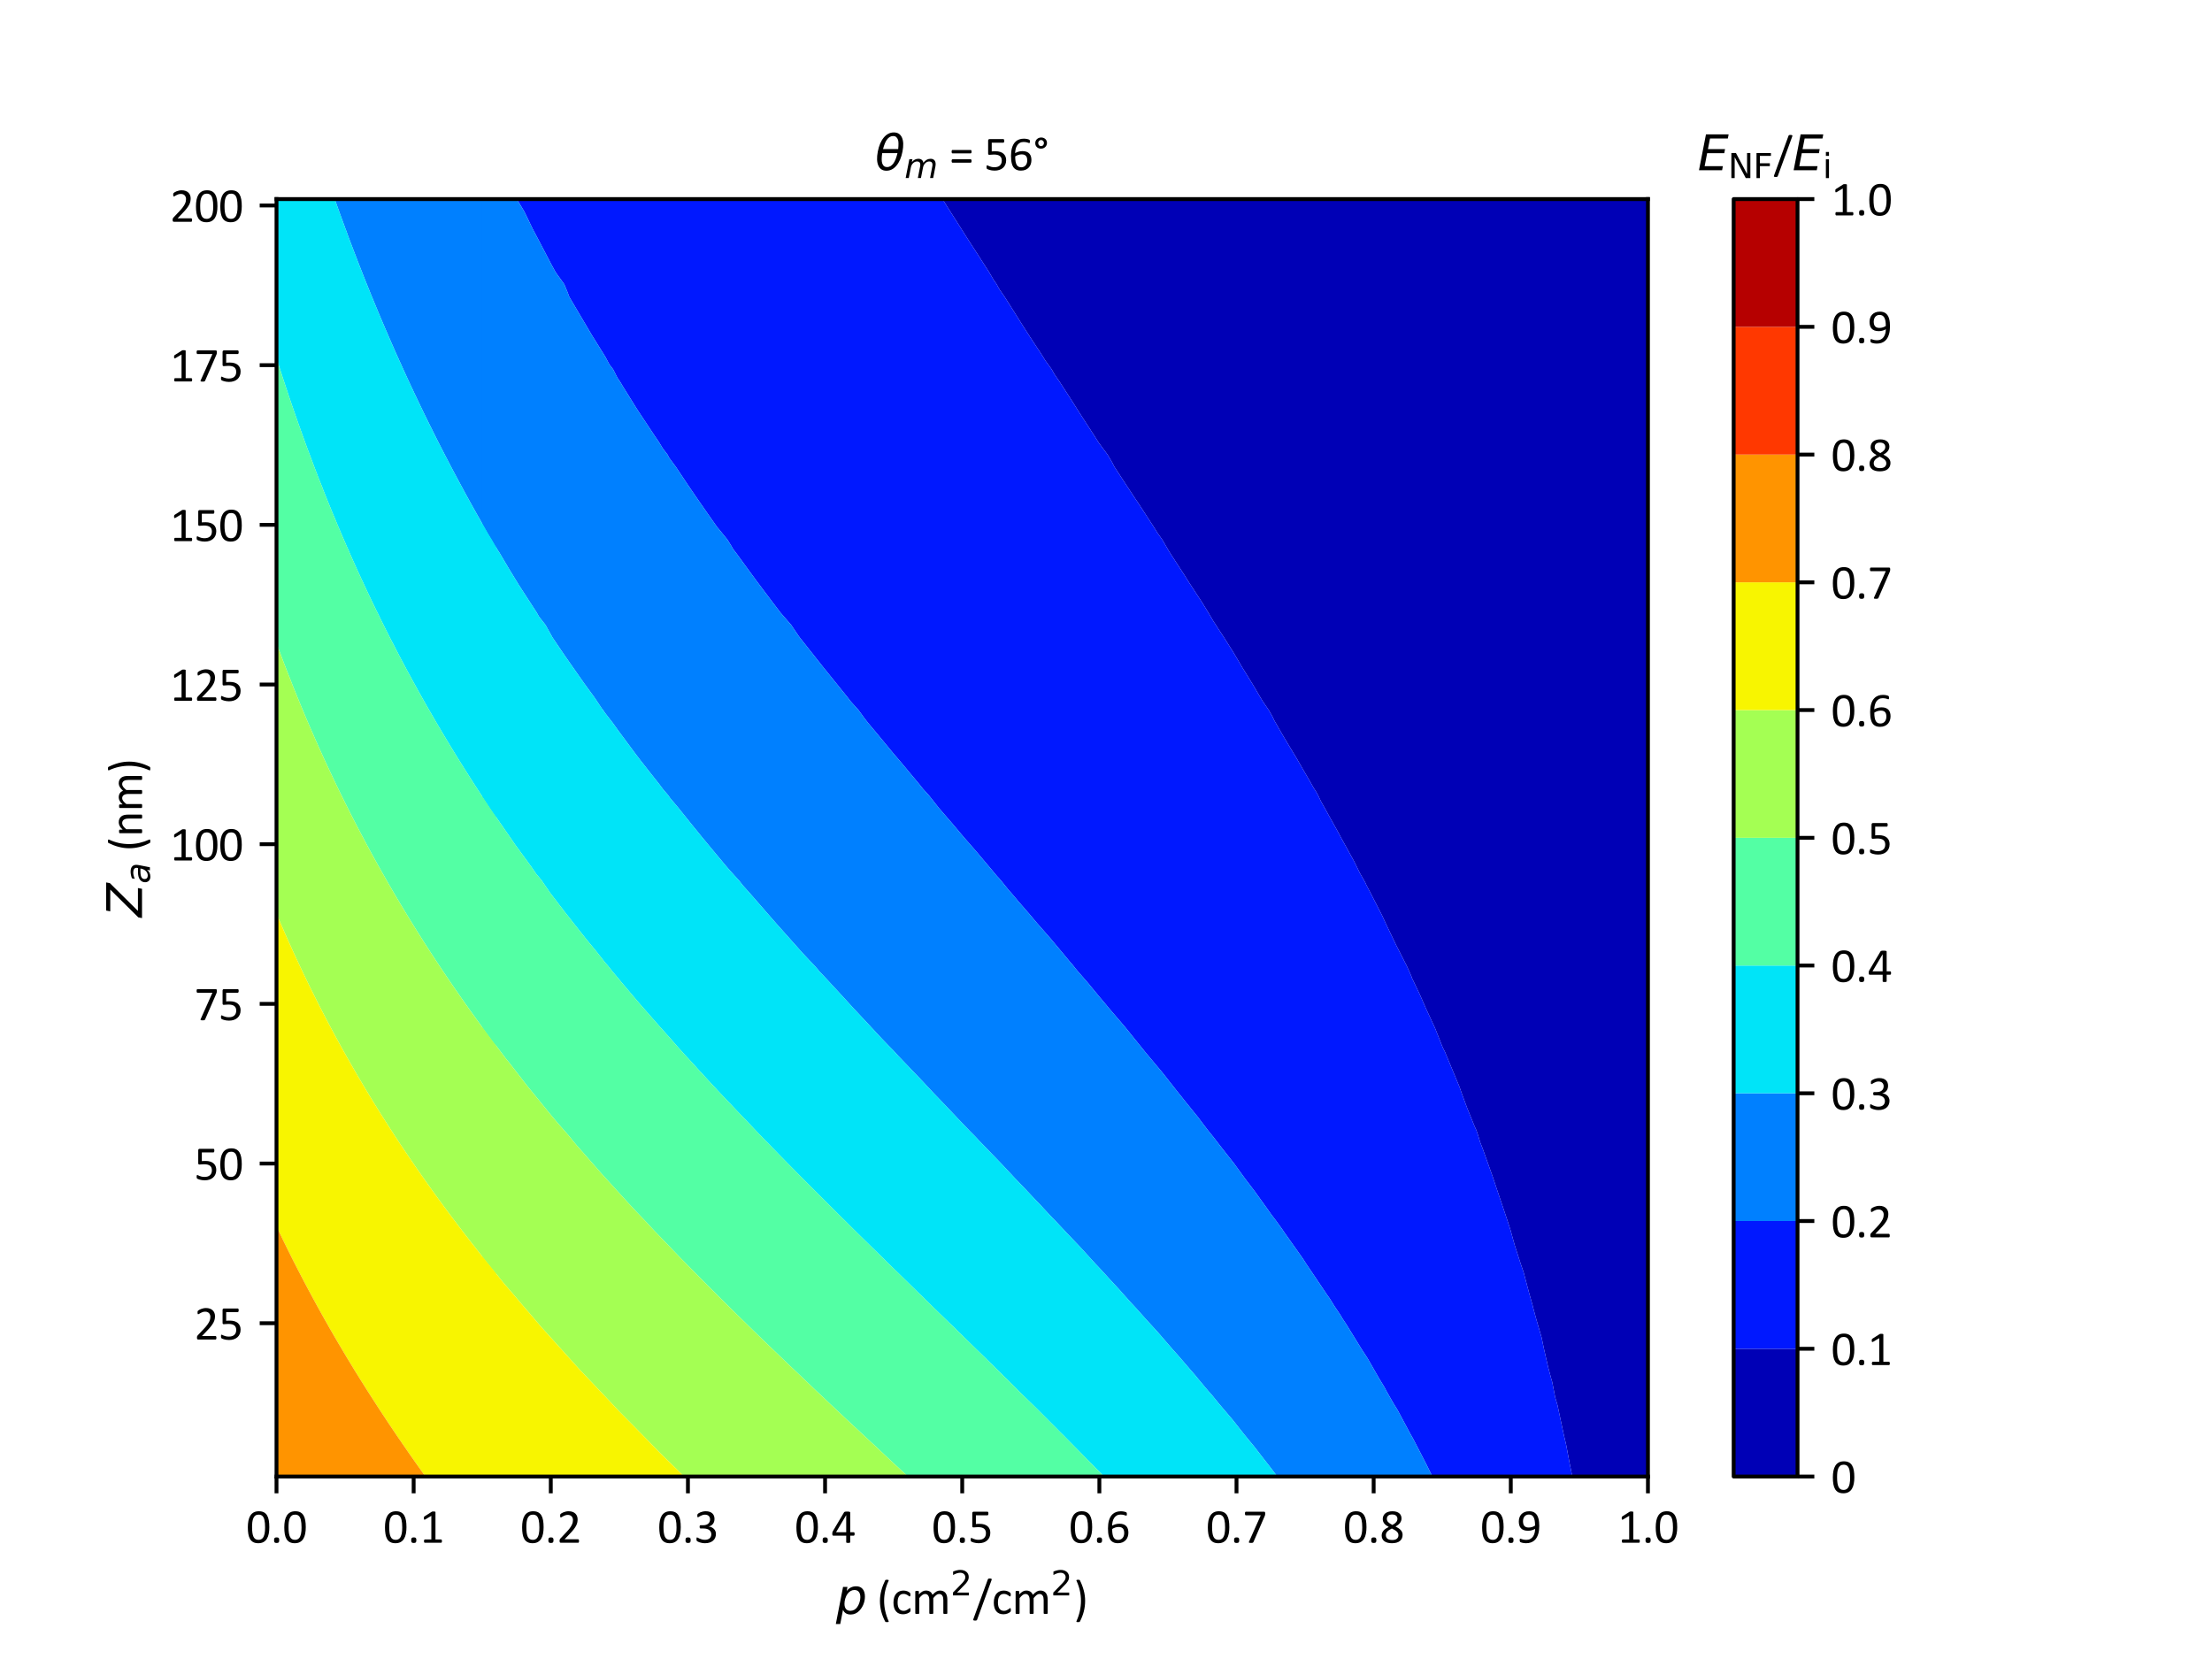 <?xml version="1.0" encoding="utf-8" standalone="no"?>
<!DOCTYPE svg PUBLIC "-//W3C//DTD SVG 1.1//EN"
  "http://www.w3.org/Graphics/SVG/1.1/DTD/svg11.dtd">
<svg xmlns:xlink="http://www.w3.org/1999/xlink" width="460.8pt" height="345.6pt" viewBox="0 0 460.8 345.6" xmlns="http://www.w3.org/2000/svg" version="1.1">
 <defs>
  <style type="text/css">*{stroke-linejoin: round; stroke-linecap: butt}</style>
 </defs>
 <g id="figure_1">
  <g id="patch_1">
   <path d="M 0 345.6 
L 460.8 345.6 
L 460.8 0 
L 0 0 
z
" style="fill: #ffffff"/>
  </g>
  <g id="axes_1">
   <g id="patch_2">
    <path d="M 57.6 307.584 
L 343.296 307.584 
L 343.296 41.472 
L 57.6 41.472 
z
" style="fill: #ffffff"/>
   </g>
   <g id="PathCollection_1">
    <path clip-path="url(#p9a8484c024)" style="fill: #0000b6"/>
   </g>
   <g id="PathCollection_2">
    <path clip-path="url(#p9a8484c024)" style="fill: #0018ff"/>
   </g>
   <g id="PathCollection_3">
    <path d="M 69.729 41.472 
L 69.767 41.583 
L 70.075 42.446 
L 70.199 42.794 
L 70.923 44.798 
L 71.107 45.31 
L 71.786 47.151 
L 71.94 47.584 
L 72.154 48.125 
L 72.326 48.612 
L 72.5 49.099 
L 73.04 50.533 
L 73.391 51.451 
L 73.845 52.64 
L 74.298 53.803 
L 74.595 54.592 
L 74.672 54.778 
L 74.818 55.165 
L 75.052 55.752 
L 75.242 56.243 
L 75.857 57.806 
L 75.933 57.999 
L 75.975 58.104 
L 76.66 59.801 
L 76.928 60.456 
L 77.248 61.26 
L 77.289 61.357 
L 77.32 61.43 
L 77.35 61.509 
L 77.725 62.405 
L 78.097 63.316 
L 78.694 64.757 
L 78.877 65.197 
L 79.182 65.923 
L 79.551 66.793 
L 79.687 67.109 
L 79.859 67.518 
L 80.002 67.845 
L 80.107 68.083 
L 80.208 68.333 
L 80.527 69.057 
L 81.028 70.223 
L 81.544 71.41 
L 81.868 72.149 
L 82.36 73.265 
L 82.519 73.621 
L 82.582 73.762 
L 82.667 73.955 
L 83.027 74.736 
L 83.115 74.942 
L 83.167 75.065 
L 83.465 75.71 
L 84.033 76.969 
L 84.532 78.062 
L 84.902 78.869 
L 85.421 79.99 
L 85.56 80.287 
L 85.62 80.415 
L 85.706 80.599 
L 86.085 81.389 
L 86.176 81.588 
L 86.228 81.706 
L 86.545 82.363 
L 87.11 83.557 
L 87.664 84.715 
L 87.979 85.37 
L 88.387 86.212 
L 88.673 86.797 
L 88.807 87.067 
L 89.009 87.483 
L 89.289 88.042 
L 89.39 88.255 
L 89.773 89.016 
L 90.257 89.992 
L 90.945 91.368 
L 91.094 91.665 
L 91.274 92.02 
L 91.855 93.155 
L 92.146 93.72 
L 92.615 94.641 
L 92.632 94.674 
L 92.643 94.694 
L 92.649 94.707 
L 92.652 94.714 
L 93.154 95.669 
L 93.471 96.281 
L 94.094 97.475 
L 94.246 97.764 
L 94.383 98.021 
L 95.103 99.37 
L 95.643 100.373 
L 96.018 101.079 
L 96.168 101.347 
L 96.585 102.128 
L 96.691 102.321 
L 96.749 102.43 
L 96.857 102.628 
L 97.434 103.677 
L 97.984 104.674 
L 98.415 105.447 
L 99.298 107.026 
L 99.481 107.356 
L 99.855 108 
L 100.266 108.74 
L 100.397 108.974 
L 100.654 109.423 
L 101.747 111.326 
L 101.785 111.394 
L 102.075 111.891 
L 102.949 113.388 
L 103.34 114.051 
L 103.34 111.326 
L 103.34 108 
L 103.34 104.674 
L 103.34 101.347 
L 103.34 98.021 
L 103.34 94.694 
L 103.34 91.368 
L 103.34 88.042 
L 103.34 84.715 
L 103.34 81.389 
L 103.34 78.062 
L 103.34 74.736 
L 103.34 71.41 
L 103.34 68.083 
L 103.34 64.757 
L 103.34 61.43 
L 103.34 58.104 
L 103.34 54.778 
L 103.34 51.451 
L 103.34 48.125 
L 103.34 44.798 
L 103.34 41.472 
L 101.816 41.472 
L 100.293 41.472 
L 98.769 41.472 
L 97.245 41.472 
L 95.721 41.472 
L 94.198 41.472 
L 92.674 41.472 
L 91.15 41.472 
L 89.627 41.472 
L 88.103 41.472 
L 86.579 41.472 
L 85.055 41.472 
L 83.532 41.472 
L 82.008 41.472 
L 80.484 41.472 
L 78.961 41.472 
L 77.437 41.472 
L 75.913 41.472 
L 74.389 41.472 
L 72.866 41.472 
L 71.342 41.472 
L 69.818 41.472 
" clip-path="url(#p9a8484c024)" style="fill: #0080ff"/>
   </g>
   <g id="PathCollection_4">
    <path d="M 103.34 114.051 
L 102.949 113.388 
L 102.075 111.891 
L 101.785 111.394 
L 101.747 111.326 
L 100.654 109.423 
L 100.397 108.974 
L 100.266 108.74 
L 99.855 108 
L 99.481 107.356 
L 99.298 107.026 
L 98.415 105.447 
L 97.984 104.674 
L 97.434 103.677 
L 96.857 102.628 
L 96.749 102.43 
L 96.691 102.321 
L 96.585 102.128 
L 96.168 101.347 
L 96.018 101.079 
L 95.643 100.373 
L 95.103 99.37 
L 94.383 98.021 
L 94.246 97.764 
L 94.094 97.475 
L 93.471 96.281 
L 93.154 95.669 
L 92.652 94.714 
L 92.649 94.707 
L 92.643 94.694 
L 92.632 94.674 
L 92.615 94.641 
L 92.146 93.72 
L 91.855 93.155 
L 91.274 92.02 
L 91.094 91.665 
L 90.945 91.368 
L 90.257 89.992 
L 89.773 89.016 
L 89.39 88.255 
L 89.289 88.042 
L 89.009 87.483 
L 88.807 87.067 
L 88.673 86.797 
L 88.387 86.212 
L 87.979 85.37 
L 87.664 84.715 
L 87.11 83.557 
L 86.545 82.363 
L 86.228 81.706 
L 86.176 81.588 
L 86.085 81.389 
L 85.706 80.599 
L 85.62 80.415 
L 85.56 80.287 
L 85.421 79.99 
L 84.902 78.869 
L 84.532 78.062 
L 84.033 76.969 
L 83.465 75.71 
L 83.167 75.065 
L 83.115 74.942 
L 83.027 74.736 
L 82.667 73.955 
L 82.582 73.762 
L 82.519 73.621 
L 82.36 73.265 
L 81.868 72.149 
L 81.544 71.41 
L 81.028 70.223 
L 80.527 69.057 
L 80.208 68.333 
L 80.107 68.083 
L 80.002 67.845 
L 79.859 67.518 
L 79.687 67.109 
L 79.551 66.793 
L 79.182 65.923 
L 78.877 65.197 
L 78.694 64.757 
L 78.097 63.316 
L 77.725 62.405 
L 77.35 61.509 
L 77.32 61.43 
L 77.289 61.357 
L 77.248 61.26 
L 76.928 60.456 
L 76.66 59.801 
L 75.975 58.104 
L 75.933 57.999 
L 75.857 57.806 
L 75.242 56.243 
L 75.052 55.752 
L 74.818 55.165 
L 74.672 54.778 
L 74.595 54.592 
L 74.298 53.803 
L 73.845 52.64 
L 73.391 51.451 
L 73.04 50.533 
L 72.5 49.099 
L 72.326 48.612 
L 72.154 48.125 
L 71.94 47.584 
L 71.786 47.151 
L 71.107 45.31 
L 70.923 44.798 
L 70.199 42.794 
L 70.075 42.446 
L 69.767 41.583 
L 69.729 41.472 
L 68.295 41.472 
L 66.771 41.472 
L 65.247 41.472 
L 63.723 41.472 
L 62.2 41.472 
L 60.676 41.472 
L 59.152 41.472 
L 57.629 41.472 
L 57.629 44.798 
L 57.629 48.125 
L 57.629 51.451 
L 57.629 54.778 
L 57.629 58.104 
L 57.629 61.43 
L 57.629 64.757 
L 57.629 68.083 
L 57.629 71.41 
L 57.629 74.721 
L 57.631 74.73 
L 57.633 74.736 
L 57.644 74.769 
L 58.026 75.969 
L 58.705 78.062 
L 58.89 78.635 
L 59.483 80.415 
L 59.65 80.939 
L 59.712 81.112 
L 59.812 81.389 
L 59.936 81.776 
L 60.08 82.228 
L 60.126 82.363 
L 60.169 82.495 
L 60.364 83.069 
L 60.765 84.247 
L 60.928 84.715 
L 61.475 86.297 
L 61.75 87.067 
L 62.032 87.89 
L 62.087 88.042 
L 62.103 88.09 
L 62.113 88.12 
L 62.44 89.016 
L 62.803 90.05 
L 63.28 91.368 
L 63.571 92.174 
L 64.139 93.72 
L 64.144 93.733 
L 64.515 94.694 
L 64.624 95.003 
L 64.692 95.197 
L 64.875 95.669 
L 65.528 97.407 
L 65.764 98.021 
L 66.438 99.773 
L 66.673 100.373 
L 66.765 100.596 
L 67.073 101.347 
L 67.264 101.857 
L 67.383 102.172 
L 67.444 102.321 
L 68.343 104.568 
L 68.386 104.674 
L 69.152 106.547 
L 69.349 107.026 
L 69.355 107.041 
L 69.771 108 
L 70.031 108.648 
L 70.161 108.974 
L 70.232 109.144 
L 71.16 111.326 
L 71.248 111.532 
L 72.179 113.679 
L 72.246 113.836 
L 72.384 114.137 
L 72.619 114.653 
L 72.961 115.453 
L 73.035 115.627 
L 73.229 116.064 
L 74.09 117.979 
L 74.238 118.309 
L 75.165 120.331 
L 75.253 120.525 
L 75.628 121.306 
L 75.984 122.094 
L 76.068 122.28 
L 76.276 122.722 
L 77.182 124.632 
L 77.312 124.905 
L 78.316 126.984 
L 78.375 127.11 
L 78.804 127.958 
L 79.227 128.844 
L 79.27 128.933 
L 79.369 129.133 
L 80.443 131.285 
L 80.464 131.328 
L 80.867 132.12 
L 81.582 133.527 
L 81.639 133.637 
L 81.808 133.956 
L 82.154 134.611 
L 82.585 135.467 
L 82.648 135.585 
L 83.696 137.58 
L 83.886 137.938 
L 84.749 139.554 
L 85.145 140.29 
L 85.346 140.654 
L 85.684 141.264 
L 85.974 141.811 
L 86.212 142.238 
L 87 143.671 
L 87.513 144.59 
L 87.953 145.378 
L 88.404 146.177 
L 88.678 146.661 
L 88.84 146.943 
L 89.148 147.484 
L 89.398 147.917 
L 89.474 148.054 
L 89.961 148.891 
L 90.375 149.61 
L 91.065 150.795 
L 91.194 151.014 
L 91.329 151.243 
L 92.088 152.523 
L 92.73 153.595 
L 93.087 154.196 
L 93.167 154.326 
L 93.318 154.57 
L 93.867 155.487 
L 93.902 155.544 
L 94.468 156.471 
L 95.346 157.896 
L 95.562 158.245 
L 96.762 160.168 
L 96.802 160.232 
L 96.812 160.248 
L 96.819 160.258 
L 97.438 161.222 
L 97.918 161.992 
L 98.051 162.197 
L 99.099 163.828 
L 99.566 164.549 
L 100.129 165.413 
L 100.59 166.118 
L 100.889 166.572 
L 101.108 166.901 
L 101.654 167.728 
L 101.72 167.828 
L 101.752 167.875 
L 101.767 167.899 
L 101.776 167.912 
L 102.405 168.849 
L 102.695 169.284 
L 103.086 169.866 
L 103.34 170.239 
L 103.34 167.875 
L 103.34 164.549 
L 103.34 161.222 
L 103.34 157.896 
L 103.34 154.57 
L 103.34 151.243 
L 103.34 147.917 
L 103.34 144.59 
L 103.34 141.264 
L 103.34 137.938 
L 103.34 134.611 
L 103.34 131.285 
L 103.34 127.958 
L 103.34 124.632 
L 103.34 121.306 
L 103.34 117.979 
L 103.34 114.653 
" clip-path="url(#p9a8484c024)" style="fill: #00e4f8"/>
   </g>
   <g id="PathCollection_5">
    <path d="M 103.34 170.239 
L 103.086 169.866 
L 102.695 169.284 
L 102.405 168.849 
L 101.776 167.912 
L 101.767 167.899 
L 101.752 167.875 
L 101.72 167.828 
L 101.654 167.728 
L 101.108 166.901 
L 100.889 166.572 
L 100.59 166.118 
L 100.129 165.413 
L 99.566 164.549 
L 99.099 163.828 
L 98.051 162.197 
L 97.918 161.992 
L 97.438 161.222 
L 96.819 160.258 
L 96.812 160.248 
L 96.802 160.232 
L 96.762 160.168 
L 95.562 158.245 
L 95.346 157.896 
L 94.468 156.471 
L 93.902 155.544 
L 93.867 155.487 
L 93.318 154.57 
L 93.167 154.326 
L 93.087 154.196 
L 92.73 153.595 
L 92.088 152.523 
L 91.329 151.243 
L 91.194 151.014 
L 91.065 150.795 
L 90.375 149.61 
L 89.961 148.891 
L 89.474 148.054 
L 89.398 147.917 
L 89.148 147.484 
L 88.84 146.943 
L 88.678 146.661 
L 88.404 146.177 
L 87.953 145.378 
L 87.513 144.59 
L 87 143.671 
L 86.212 142.238 
L 85.974 141.811 
L 85.684 141.264 
L 85.346 140.654 
L 85.145 140.29 
L 84.749 139.554 
L 83.886 137.938 
L 83.696 137.58 
L 82.648 135.585 
L 82.585 135.467 
L 82.154 134.611 
L 81.808 133.956 
L 81.639 133.637 
L 81.582 133.527 
L 80.867 132.12 
L 80.464 131.328 
L 80.443 131.285 
L 79.369 129.133 
L 79.27 128.933 
L 79.227 128.844 
L 78.804 127.958 
L 78.375 127.11 
L 78.316 126.984 
L 77.312 124.905 
L 77.182 124.632 
L 76.276 122.722 
L 76.068 122.28 
L 75.984 122.094 
L 75.628 121.306 
L 75.253 120.525 
L 75.165 120.331 
L 74.238 118.309 
L 74.09 117.979 
L 73.229 116.064 
L 73.035 115.627 
L 72.961 115.453 
L 72.619 114.653 
L 72.384 114.137 
L 72.246 113.836 
L 72.179 113.679 
L 71.248 111.532 
L 71.16 111.326 
L 70.232 109.144 
L 70.161 108.974 
L 70.031 108.648 
L 69.771 108 
L 69.355 107.041 
L 69.349 107.026 
L 69.152 106.547 
L 68.386 104.674 
L 68.343 104.568 
L 67.444 102.321 
L 67.383 102.172 
L 67.264 101.857 
L 67.073 101.347 
L 66.765 100.596 
L 66.673 100.373 
L 66.438 99.773 
L 65.764 98.021 
L 65.528 97.407 
L 64.875 95.669 
L 64.692 95.197 
L 64.624 95.003 
L 64.515 94.694 
L 64.144 93.733 
L 64.139 93.72 
L 63.571 92.174 
L 63.28 91.368 
L 62.803 90.05 
L 62.44 89.016 
L 62.113 88.12 
L 62.103 88.09 
L 62.087 88.042 
L 62.032 87.89 
L 61.75 87.067 
L 61.475 86.297 
L 60.928 84.715 
L 60.765 84.247 
L 60.364 83.069 
L 60.169 82.495 
L 60.126 82.363 
L 60.08 82.228 
L 59.936 81.776 
L 59.812 81.389 
L 59.712 81.112 
L 59.65 80.939 
L 59.483 80.415 
L 58.89 78.635 
L 58.705 78.062 
L 58.026 75.969 
L 57.644 74.769 
L 57.633 74.736 
L 57.631 74.73 
L 57.629 74.721 
L 57.629 74.736 
L 57.629 78.062 
L 57.629 81.389 
L 57.629 84.715 
L 57.629 88.042 
L 57.629 91.368 
L 57.629 94.694 
L 57.629 98.021 
L 57.629 101.347 
L 57.629 104.674 
L 57.629 108 
L 57.629 111.326 
L 57.629 114.653 
L 57.629 117.979 
L 57.629 121.306 
L 57.629 124.632 
L 57.629 127.958 
L 57.629 131.285 
L 57.629 134.072 
L 57.739 134.371 
L 57.829 134.611 
L 58.161 135.508 
L 58.191 135.585 
L 58.728 137.012 
L 59.077 137.938 
L 59.111 138.027 
L 59.987 140.29 
L 60.048 140.454 
L 60.173 140.759 
L 60.379 141.264 
L 60.666 142.012 
L 60.751 142.238 
L 61.002 142.871 
L 61.697 144.59 
L 61.932 145.175 
L 62.664 146.943 
L 62.828 147.349 
L 62.92 147.561 
L 63.075 147.917 
L 63.298 148.46 
L 63.473 148.891 
L 63.954 150.027 
L 64.479 151.243 
L 64.851 152.108 
L 65.506 153.595 
L 65.736 154.127 
L 65.94 154.57 
L 66.132 155.007 
L 66.366 155.544 
L 66.965 156.872 
L 67.435 157.896 
L 67.864 158.835 
L 68.526 160.248 
L 68.775 160.788 
L 68.986 161.222 
L 69.427 162.169 
L 69.44 162.197 
L 70.03 163.431 
L 70.574 164.549 
L 70.969 165.363 
L 71.731 166.901 
L 71.942 167.333 
L 72.221 167.875 
L 72.647 168.737 
L 72.703 168.849 
L 73.146 169.725 
L 73.905 171.202 
L 74.161 171.701 
L 75.131 173.554 
L 75.238 173.761 
L 75.653 174.528 
L 76.019 175.229 
L 76.164 175.502 
L 76.308 175.773 
L 77.436 177.854 
L 77.436 177.856 
L 77.443 177.868 
L 78.57 179.912 
L 78.735 180.207 
L 78.882 180.466 
L 79.289 181.181 
L 79.545 181.645 
L 79.687 181.901 
L 79.833 182.155 
L 80.791 183.837 
L 81.18 184.507 
L 81.804 185.584 
L 82.407 186.612 
L 82.497 186.765 
L 82.554 186.859 
L 82.668 187.053 
L 83.134 187.834 
L 83.223 187.986 
L 83.271 188.069 
L 83.717 188.808 
L 84.222 189.653 
L 85.018 190.963 
L 85.075 191.057 
L 85.139 191.16 
L 85.964 192.502 
L 86.595 193.512 
L 86.977 194.127 
L 87.056 194.251 
L 87.207 194.486 
L 87.49 194.937 
L 87.818 195.461 
L 88.381 196.347 
L 89.324 197.813 
L 89.501 198.088 
L 90.345 199.382 
L 90.738 199.984 
L 90.858 200.165 
L 91.04 200.44 
L 91.508 201.139 
L 91.942 201.801 
L 92.153 202.113 
L 93.103 203.529 
L 93.74 204.466 
L 94.098 204.992 
L 94.374 205.393 
L 94.927 206.199 
L 95.359 206.818 
L 95.913 207.618 
L 96.037 207.792 
L 96.204 208.031 
L 96.579 208.568 
L 96.719 208.766 
L 96.767 208.836 
L 96.828 208.922 
L 97.485 209.851 
L 98.391 211.118 
L 98.621 211.441 
L 99.426 212.553 
L 99.897 213.204 
L 100.092 213.471 
L 100.233 213.662 
L 100.81 214.445 
L 101.076 214.811 
L 101.209 214.994 
L 101.526 215.419 
L 102.371 216.56 
L 103.28 217.771 
L 103.328 217.835 
L 103.34 217.851 
L 103.34 217.771 
L 103.34 214.445 
L 103.34 211.118 
L 103.34 207.792 
L 103.34 204.466 
L 103.34 201.139 
L 103.34 197.813 
L 103.34 194.486 
L 103.34 191.16 
L 103.34 187.834 
L 103.34 184.507 
L 103.34 181.181 
L 103.34 177.854 
L 103.34 174.528 
L 103.34 171.202 
" clip-path="url(#p9a8484c024)" style="fill: #53ffa4"/>
   </g>
   <g id="PathCollection_6">
    <path d="M 103.34 217.851 
L 103.328 217.835 
L 103.28 217.771 
L 102.371 216.56 
L 101.526 215.419 
L 101.209 214.994 
L 101.076 214.811 
L 100.81 214.445 
L 100.233 213.662 
L 100.092 213.471 
L 99.897 213.204 
L 99.426 212.553 
L 98.621 211.441 
L 98.391 211.118 
L 97.485 209.851 
L 96.828 208.922 
L 96.767 208.836 
L 96.719 208.766 
L 96.579 208.568 
L 96.204 208.031 
L 96.037 207.792 
L 95.913 207.618 
L 95.359 206.818 
L 94.927 206.199 
L 94.374 205.393 
L 94.098 204.992 
L 93.74 204.466 
L 93.103 203.529 
L 92.153 202.113 
L 91.942 201.801 
L 91.508 201.139 
L 91.04 200.44 
L 90.858 200.165 
L 90.738 199.984 
L 90.345 199.382 
L 89.501 198.088 
L 89.324 197.813 
L 88.381 196.347 
L 87.818 195.461 
L 87.49 194.937 
L 87.207 194.486 
L 87.056 194.251 
L 86.977 194.127 
L 86.595 193.512 
L 85.964 192.502 
L 85.139 191.16 
L 85.075 191.057 
L 85.018 190.963 
L 84.222 189.653 
L 83.717 188.808 
L 83.271 188.069 
L 83.223 187.986 
L 83.134 187.834 
L 82.668 187.053 
L 82.554 186.859 
L 82.497 186.765 
L 82.407 186.612 
L 81.804 185.584 
L 81.18 184.507 
L 80.791 183.837 
L 79.833 182.155 
L 79.687 181.901 
L 79.545 181.645 
L 79.289 181.181 
L 78.882 180.466 
L 78.735 180.207 
L 78.57 179.912 
L 77.443 177.868 
L 77.436 177.856 
L 77.436 177.854 
L 76.308 175.773 
L 76.164 175.502 
L 76.019 175.229 
L 75.653 174.528 
L 75.238 173.761 
L 75.131 173.554 
L 74.161 171.701 
L 73.905 171.202 
L 73.146 169.725 
L 72.703 168.849 
L 72.647 168.737 
L 72.221 167.875 
L 71.942 167.333 
L 71.731 166.901 
L 70.969 165.363 
L 70.574 164.549 
L 70.03 163.431 
L 69.44 162.197 
L 69.427 162.169 
L 68.986 161.222 
L 68.775 160.788 
L 68.526 160.248 
L 67.864 158.835 
L 67.435 157.896 
L 66.965 156.872 
L 66.366 155.544 
L 66.132 155.007 
L 65.94 154.57 
L 65.736 154.127 
L 65.506 153.595 
L 64.851 152.108 
L 64.479 151.243 
L 63.954 150.027 
L 63.473 148.891 
L 63.298 148.46 
L 63.075 147.917 
L 62.92 147.561 
L 62.828 147.349 
L 62.664 146.943 
L 61.932 145.175 
L 61.697 144.59 
L 61.002 142.871 
L 60.751 142.238 
L 60.666 142.012 
L 60.379 141.264 
L 60.173 140.759 
L 60.048 140.454 
L 59.987 140.29 
L 59.111 138.027 
L 59.077 137.938 
L 58.728 137.012 
L 58.191 135.585 
L 58.161 135.508 
L 57.829 134.611 
L 57.739 134.371 
L 57.629 134.072 
L 57.629 134.611 
L 57.629 137.938 
L 57.629 141.264 
L 57.629 144.59 
L 57.629 147.917 
L 57.629 151.243 
L 57.629 154.57 
L 57.629 157.896 
L 57.629 161.222 
L 57.629 164.549 
L 57.629 167.875 
L 57.629 171.202 
L 57.629 174.528 
L 57.629 177.854 
L 57.629 181.181 
L 57.629 184.507 
L 57.629 187.834 
L 57.629 190.412 
L 57.727 190.644 
L 57.949 191.16 
L 58.529 192.52 
L 58.967 193.512 
L 59.322 194.333 
L 59.392 194.486 
L 59.46 194.639 
L 59.551 194.847 
L 59.824 195.461 
L 60.022 195.914 
L 60.528 197.035 
L 60.736 197.496 
L 60.882 197.813 
L 61.54 199.254 
L 61.969 200.165 
L 62.355 200.999 
L 62.38 201.05 
L 62.423 201.139 
L 62.492 201.284 
L 62.59 201.492 
L 62.884 202.113 
L 63.083 202.538 
L 63.536 203.48 
L 63.804 204.038 
L 64.014 204.466 
L 64.649 205.771 
L 65.173 206.818 
L 65.528 207.538 
L 65.659 207.792 
L 65.797 208.064 
L 66.002 208.474 
L 66.149 208.766 
L 66.24 208.95 
L 66.43 209.32 
L 66.927 210.296 
L 67.355 211.118 
L 67.853 212.083 
L 68.589 213.471 
L 68.841 213.951 
L 69.109 214.445 
L 69.403 214.993 
L 69.629 215.419 
L 70.099 216.291 
L 70.913 217.771 
L 71.146 218.198 
L 72.225 220.123 
L 72.29 220.24 
L 72.781 221.098 
L 73.326 222.059 
L 73.333 222.072 
L 74.524 224.13 
L 74.699 224.424 
L 75.617 225.983 
L 76.093 226.776 
L 76.154 226.878 
L 76.682 227.75 
L 76.947 228.194 
L 77.273 228.725 
L 77.981 229.889 
L 78.721 231.077 
L 78.904 231.374 
L 79.065 231.63 
L 79.738 232.705 
L 80.202 233.429 
L 80.698 234.21 
L 80.74 234.276 
L 80.824 234.403 
L 81.294 235.136 
L 81.45 235.377 
L 81.515 235.48 
L 81.608 235.623 
L 82.227 236.578 
L 82.986 237.73 
L 83.307 238.22 
L 84.553 240.082 
L 84.574 240.113 
L 84.789 240.434 
L 85.214 241.056 
L 85.732 241.822 
L 85.876 242.03 
L 86.943 243.587 
L 87.501 244.382 
L 87.974 245.063 
L 88.327 245.562 
L 88.786 246.217 
L 89.157 246.735 
L 89.763 247.585 
L 89.793 247.627 
L 89.852 247.709 
L 90.273 248.293 
L 90.553 248.683 
L 90.645 248.812 
L 90.758 248.967 
L 91.379 249.827 
L 92.268 251.035 
L 92.517 251.377 
L 93.332 252.472 
L 93.804 253.109 
L 94.014 253.387 
L 94.183 253.615 
L 94.748 254.362 
L 95.142 254.886 
L 95.486 255.336 
L 96.304 256.415 
L 97.23 257.611 
L 97.254 257.641 
L 97.29 257.688 
L 98.219 258.889 
L 99.128 260.04 
L 99.426 260.42 
L 99.898 261.014 
L 100.631 261.935 
L 100.673 261.989 
L 100.726 262.056 
L 100.826 262.18 
L 102.086 263.752 
L 102.568 264.341 
L 103.193 265.113 
L 103.34 265.293 
L 103.34 264.341 
L 103.34 261.014 
L 103.34 257.688 
L 103.34 254.362 
L 103.34 251.035 
L 103.34 247.709 
L 103.34 244.382 
L 103.34 241.056 
L 103.34 237.73 
L 103.34 234.403 
L 103.34 231.077 
L 103.34 227.75 
L 103.34 224.424 
L 103.34 221.098 
" clip-path="url(#p9a8484c024)" style="fill: #a4ff53"/>
   </g>
   <g id="PathCollection_7">
    <path d="M 103.34 265.293 
L 103.193 265.113 
L 102.568 264.341 
L 102.086 263.752 
L 100.826 262.18 
L 100.726 262.056 
L 100.673 261.989 
L 100.631 261.935 
L 99.898 261.014 
L 99.426 260.42 
L 99.128 260.04 
L 98.219 258.889 
L 97.29 257.688 
L 97.254 257.641 
L 97.23 257.611 
L 96.304 256.415 
L 95.486 255.336 
L 95.142 254.886 
L 94.748 254.362 
L 94.183 253.615 
L 94.014 253.387 
L 93.804 253.109 
L 93.332 252.472 
L 92.517 251.377 
L 92.268 251.035 
L 91.379 249.827 
L 90.758 248.967 
L 90.645 248.812 
L 90.553 248.683 
L 90.273 248.293 
L 89.852 247.709 
L 89.793 247.627 
L 89.763 247.585 
L 89.157 246.735 
L 88.786 246.217 
L 88.327 245.562 
L 87.974 245.063 
L 87.501 244.382 
L 86.943 243.587 
L 85.876 242.03 
L 85.732 241.822 
L 85.214 241.056 
L 84.789 240.434 
L 84.574 240.113 
L 84.553 240.082 
L 83.307 238.22 
L 82.986 237.73 
L 82.227 236.578 
L 81.608 235.623 
L 81.515 235.48 
L 81.45 235.377 
L 81.294 235.136 
L 80.824 234.403 
L 80.74 234.276 
L 80.698 234.21 
L 80.202 233.429 
L 79.738 232.705 
L 79.065 231.63 
L 78.904 231.374 
L 78.721 231.077 
L 77.981 229.889 
L 77.273 228.725 
L 76.947 228.194 
L 76.682 227.75 
L 76.154 226.878 
L 76.093 226.776 
L 75.617 225.983 
L 74.699 224.424 
L 74.524 224.13 
L 73.333 222.072 
L 73.326 222.059 
L 72.781 221.098 
L 72.29 220.24 
L 72.225 220.123 
L 71.146 218.198 
L 70.913 217.771 
L 70.099 216.291 
L 69.629 215.419 
L 69.403 214.993 
L 69.109 214.445 
L 68.841 213.951 
L 68.589 213.471 
L 67.853 212.083 
L 67.355 211.118 
L 66.927 210.296 
L 66.43 209.32 
L 66.24 208.95 
L 66.149 208.766 
L 66.002 208.474 
L 65.797 208.064 
L 65.659 207.792 
L 65.528 207.538 
L 65.173 206.818 
L 64.649 205.771 
L 64.014 204.466 
L 63.804 204.038 
L 63.536 203.48 
L 63.083 202.538 
L 62.884 202.113 
L 62.59 201.492 
L 62.492 201.284 
L 62.423 201.139 
L 62.38 201.05 
L 62.355 200.999 
L 61.969 200.165 
L 61.54 199.254 
L 60.882 197.813 
L 60.736 197.496 
L 60.528 197.035 
L 60.022 195.914 
L 59.824 195.461 
L 59.551 194.847 
L 59.46 194.639 
L 59.392 194.486 
L 59.322 194.333 
L 58.967 193.512 
L 58.529 192.52 
L 57.949 191.16 
L 57.727 190.644 
L 57.629 190.412 
L 57.629 191.16 
L 57.629 194.486 
L 57.629 197.813 
L 57.629 201.139 
L 57.629 204.466 
L 57.629 207.792 
L 57.629 211.118 
L 57.629 214.445 
L 57.629 217.771 
L 57.629 221.098 
L 57.629 224.424 
L 57.629 227.75 
L 57.629 231.077 
L 57.629 234.403 
L 57.629 237.73 
L 57.629 241.056 
L 57.629 244.382 
L 57.629 247.709 
L 57.629 251.035 
L 57.629 254.362 
L 57.629 255.549 
L 57.919 256.16 
L 58.655 257.688 
L 58.908 258.222 
L 59.803 260.04 
L 59.933 260.308 
L 60.286 261.014 
L 60.662 261.775 
L 60.773 261.989 
L 61.026 262.498 
L 61.967 264.341 
L 62.089 264.583 
L 63.188 266.693 
L 63.216 266.748 
L 63.387 267.08 
L 63.701 267.667 
L 64.202 268.612 
L 64.219 268.641 
L 65.355 270.757 
L 65.487 270.994 
L 66.44 272.737 
L 66.782 273.346 
L 66.874 273.516 
L 67.326 274.32 
L 67.651 274.902 
L 67.875 275.294 
L 68.7 276.76 
L 69.218 277.646 
L 69.669 278.434 
L 70.11 279.184 
L 70.405 279.692 
L 70.589 279.999 
L 70.963 280.63 
L 71.093 280.85 
L 71.164 280.973 
L 71.204 281.041 
L 71.226 281.078 
L 71.744 281.947 
L 72.124 282.593 
L 72.731 283.589 
L 72.936 283.93 
L 73.164 284.299 
L 73.86 285.454 
L 74.609 286.651 
L 74.916 287.149 
L 75.017 287.315 
L 75.215 287.626 
L 75.592 288.22 
L 75.828 288.6 
L 76.235 289.254 
L 77.322 290.952 
L 77.388 291.058 
L 77.72 291.57 
L 78.587 292.918 
L 78.843 293.304 
L 78.977 293.517 
L 79.479 294.278 
L 79.853 294.849 
L 80.122 295.253 
L 80.97 296.545 
L 81.69 297.605 
L 81.937 297.977 
L 82.133 298.264 
L 82.784 299.237 
L 83.284 299.957 
L 83.79 300.698 
L 83.843 300.777 
L 83.951 300.931 
L 84.62 301.9 
L 84.625 301.905 
L 85.312 302.907 
L 86.264 304.258 
L 86.453 304.533 
L 87.162 305.529 
L 87.713 306.312 
L 87.929 306.61 
L 88.306 307.141 
L 88.625 307.584 
L 89.627 307.584 
L 91.15 307.584 
L 92.674 307.584 
L 94.198 307.584 
L 95.721 307.584 
L 97.245 307.584 
L 98.769 307.584 
L 100.293 307.584 
L 101.816 307.584 
L 103.34 307.584 
L 103.34 304.258 
L 103.34 300.931 
L 103.34 297.605 
L 103.34 294.278 
L 103.34 290.952 
L 103.34 287.626 
L 103.34 284.299 
L 103.34 280.973 
L 103.34 277.646 
L 103.34 274.32 
L 103.34 270.994 
L 103.34 267.667 
" clip-path="url(#p9a8484c024)" style="fill: #f8f500"/>
   </g>
   <g id="PathCollection_8">
    <path d="M 88.625 307.584 
L 88.306 307.141 
L 87.929 306.61 
L 87.713 306.312 
L 87.162 305.529 
L 86.453 304.533 
L 86.264 304.258 
L 85.312 302.907 
L 84.625 301.905 
L 84.62 301.9 
L 83.951 300.931 
L 83.843 300.777 
L 83.79 300.698 
L 83.284 299.957 
L 82.784 299.237 
L 82.133 298.264 
L 81.937 297.977 
L 81.69 297.605 
L 80.97 296.545 
L 80.122 295.253 
L 79.853 294.849 
L 79.479 294.278 
L 78.977 293.517 
L 78.843 293.304 
L 78.587 292.918 
L 77.72 291.57 
L 77.388 291.058 
L 77.322 290.952 
L 76.235 289.254 
L 75.828 288.6 
L 75.592 288.22 
L 75.215 287.626 
L 75.017 287.315 
L 74.916 287.149 
L 74.609 286.651 
L 73.86 285.454 
L 73.164 284.299 
L 72.936 283.93 
L 72.731 283.589 
L 72.124 282.593 
L 71.744 281.947 
L 71.226 281.078 
L 71.204 281.041 
L 71.164 280.973 
L 71.093 280.85 
L 70.963 280.63 
L 70.589 279.999 
L 70.405 279.692 
L 70.11 279.184 
L 69.669 278.434 
L 69.218 277.646 
L 68.7 276.76 
L 67.875 275.294 
L 67.651 274.902 
L 67.326 274.32 
L 66.874 273.516 
L 66.782 273.346 
L 66.44 272.737 
L 65.487 270.994 
L 65.355 270.757 
L 64.219 268.641 
L 64.202 268.612 
L 63.701 267.667 
L 63.387 267.08 
L 63.216 266.748 
L 63.188 266.693 
L 62.089 264.583 
L 61.967 264.341 
L 61.026 262.498 
L 60.773 261.989 
L 60.662 261.775 
L 60.286 261.014 
L 59.933 260.308 
L 59.803 260.04 
L 58.908 258.222 
L 58.655 257.688 
L 57.919 256.16 
L 57.629 255.549 
L 57.629 257.688 
L 57.629 261.014 
L 57.629 264.341 
L 57.629 267.667 
L 57.629 270.994 
L 57.629 274.32 
L 57.629 277.646 
L 57.629 280.973 
L 57.629 284.299 
L 57.629 287.626 
L 57.629 290.952 
L 57.629 294.278 
L 57.629 297.605 
L 57.629 300.931 
L 57.629 304.258 
L 57.629 307.584 
L 59.152 307.584 
L 60.676 307.584 
L 62.2 307.584 
L 63.723 307.584 
L 65.247 307.584 
L 66.771 307.584 
L 68.295 307.584 
L 69.818 307.584 
L 71.342 307.584 
L 72.866 307.584 
L 74.389 307.584 
L 75.913 307.584 
L 77.437 307.584 
L 78.961 307.584 
L 80.484 307.584 
L 82.008 307.584 
L 83.532 307.584 
L 85.055 307.584 
L 86.579 307.584 
L 88.103 307.584 
" clip-path="url(#p9a8484c024)" style="fill: #ff9400"/>
   </g>
   <g id="PathCollection_9">
    <path clip-path="url(#p9a8484c024)" style="fill: #ff3800"/>
   </g>
   <g id="PathCollection_10">
    <path clip-path="url(#p9a8484c024)" style="fill: #b60000"/>
   </g>
   <g id="PathCollection_11">
    <path d="M 196.359 41.472 
L 196.846 42.289 
L 197.964 44.07 
L 199.219 46.035 
L 201.951 50.342 
L 203.506 52.731 
L 205.996 56.615 
L 207.138 58.553 
L 207.336 58.803 
L 207.623 59.213 
L 207.913 59.766 
L 208.277 60.389 
L 209.26 61.811 
L 210.147 63.194 
L 213.221 68.083 
L 213.575 68.628 
L 214.584 70.209 
L 216.828 73.614 
L 217.303 74.356 
L 217.731 75.072 
L 219.095 76.954 
L 219.656 77.961 
L 220.75 79.552 
L 223.589 83.946 
L 224.763 85.824 
L 228.05 90.902 
L 228.805 92.096 
L 229.049 92.456 
L 230.717 94.694 
L 231.66 96.284 
L 232.172 97.292 
L 232.28 97.453 
L 236.282 103.565 
L 237.043 104.684 
L 240.391 109.837 
L 241.135 111.041 
L 242.13 112.435 
L 243.58 114.939 
L 243.645 115.033 
L 243.706 115.124 
L 243.998 115.588 
L 246.731 119.793 
L 247.677 121.306 
L 250.421 125.506 
L 251.693 127.578 
L 252.845 129.536 
L 253.292 130.176 
L 253.49 130.523 
L 254.964 132.774 
L 257.013 136.024 
L 258.793 139.046 
L 260.997 142.623 
L 262.581 145.319 
L 263.044 146.08 
L 264.298 147.917 
L 265.063 149.252 
L 265.497 150.162 
L 265.706 150.515 
L 267.383 153.433 
L 269.391 156.787 
L 269.82 157.47 
L 273.049 163.06 
L 273.682 164.188 
L 274.066 164.758 
L 274.574 165.658 
L 275.12 166.819 
L 275.825 168.1 
L 275.92 168.256 
L 276.018 168.419 
L 276.706 169.68 
L 278.891 173.594 
L 279.38 174.528 
L 282.111 179.483 
L 282.762 180.8 
L 283.28 181.877 
L 284.16 183.398 
L 284.451 183.94 
L 284.614 184.315 
L 285.496 185.996 
L 287.965 190.809 
L 288.628 192.269 
L 290.836 196.874 
L 291.686 198.541 
L 291.81 198.789 
L 293.02 201.139 
L 294.001 203.329 
L 294.139 203.737 
L 295.789 207.201 
L 297.017 210.01 
L 298.969 214.232 
L 299.783 216.282 
L 300.364 217.764 
L 300.609 218.331 
L 300.896 218.88 
L 301.097 219.308 
L 301.207 219.613 
L 301.987 221.478 
L 304.038 226.418 
L 304.502 227.75 
L 305.645 230.844 
L 306.938 234.023 
L 307.189 234.639 
L 307.555 235.446 
L 307.949 236.621 
L 308.364 237.997 
L 308.851 239.219 
L 311.004 245.263 
L 311.076 245.491 
L 312.338 249.25 
L 313.189 251.764 
L 313.199 251.786 
L 314.058 254.362 
L 314.69 256.323 
L 314.864 256.96 
L 315.561 259.451 
L 316.777 263.232 
L 317.389 265.01 
L 318.585 269.504 
L 319.281 271.98 
L 319.307 272.102 
L 319.32 272.179 
L 319.34 272.251 
L 320.004 274.7 
L 321.144 278.636 
L 321.633 280.973 
L 322.505 284.801 
L 323.162 287.245 
L 323.348 287.875 
L 323.734 289.843 
L 323.968 291.073 
L 324.319 292.252 
L 324.369 292.441 
L 324.46 292.743 
L 325.729 298.714 
L 326.257 300.962 
L 327.014 304.986 
L 327.463 307.193 
L 327.524 307.584 
L 335.201 307.584 
L 343.296 307.584 
L 343.296 298.714 
L 343.296 289.843 
L 343.296 280.973 
L 343.296 272.102 
L 343.296 263.232 
L 343.296 254.362 
L 343.296 245.491 
L 343.296 236.621 
L 343.296 227.75 
L 343.296 218.88 
L 343.296 210.01 
L 343.296 201.139 
L 343.296 192.269 
L 343.296 183.398 
L 343.296 174.528 
L 343.296 165.658 
L 343.296 156.787 
L 343.296 147.917 
L 343.296 139.046 
L 343.296 130.176 
L 343.296 121.306 
L 343.296 112.435 
L 343.296 103.565 
L 343.296 94.694 
L 343.296 85.824 
L 343.296 76.954 
L 343.296 68.083 
L 343.296 59.213 
L 343.296 50.342 
L 343.296 41.472 
L 335.201 41.472 
L 327.107 41.472 
L 319.012 41.472 
L 310.917 41.472 
L 302.822 41.472 
L 294.728 41.472 
L 286.633 41.472 
L 278.538 41.472 
L 270.444 41.472 
L 262.349 41.472 
L 254.254 41.472 
L 246.159 41.472 
L 238.065 41.472 
L 229.97 41.472 
L 221.875 41.472 
L 213.78 41.472 
L 205.686 41.472 
L 197.591 41.472 
" clip-path="url(#p9a8484c024)" style="fill: #0000b6"/>
   </g>
   <g id="PathCollection_12">
    <path d="M 327.524 307.584 
L 327.463 307.193 
L 327.014 304.986 
L 326.257 300.962 
L 325.729 298.714 
L 324.46 292.743 
L 324.369 292.441 
L 324.319 292.252 
L 323.968 291.073 
L 323.734 289.843 
L 323.348 287.875 
L 323.162 287.245 
L 322.505 284.801 
L 321.633 280.973 
L 321.144 278.636 
L 320.004 274.7 
L 319.34 272.251 
L 319.32 272.179 
L 319.307 272.102 
L 319.281 271.98 
L 318.585 269.504 
L 317.389 265.01 
L 316.777 263.232 
L 315.561 259.451 
L 314.864 256.96 
L 314.69 256.323 
L 314.058 254.362 
L 313.199 251.786 
L 313.189 251.764 
L 312.338 249.25 
L 311.076 245.491 
L 311.004 245.263 
L 308.851 239.219 
L 308.364 237.997 
L 307.949 236.621 
L 307.555 235.446 
L 307.189 234.639 
L 306.938 234.023 
L 305.645 230.844 
L 304.502 227.75 
L 304.038 226.418 
L 301.987 221.478 
L 301.207 219.613 
L 301.097 219.308 
L 300.896 218.88 
L 300.609 218.331 
L 300.364 217.764 
L 299.783 216.282 
L 298.969 214.232 
L 297.017 210.01 
L 295.789 207.201 
L 294.139 203.737 
L 294.001 203.329 
L 293.02 201.139 
L 291.81 198.789 
L 291.686 198.541 
L 290.836 196.874 
L 288.628 192.269 
L 287.965 190.809 
L 285.496 185.996 
L 284.614 184.315 
L 284.451 183.94 
L 284.16 183.398 
L 283.28 181.877 
L 282.762 180.8 
L 282.111 179.483 
L 279.38 174.528 
L 278.891 173.594 
L 276.706 169.68 
L 276.018 168.419 
L 275.92 168.256 
L 275.825 168.1 
L 275.12 166.819 
L 274.574 165.658 
L 274.066 164.758 
L 273.682 164.188 
L 273.049 163.06 
L 269.82 157.47 
L 269.391 156.787 
L 267.383 153.433 
L 265.706 150.515 
L 265.497 150.162 
L 265.063 149.252 
L 264.298 147.917 
L 263.044 146.08 
L 262.581 145.319 
L 260.997 142.623 
L 258.793 139.046 
L 257.013 136.024 
L 254.964 132.774 
L 253.49 130.523 
L 253.292 130.176 
L 252.845 129.536 
L 251.693 127.578 
L 250.421 125.506 
L 247.677 121.306 
L 246.731 119.793 
L 243.998 115.588 
L 243.706 115.124 
L 243.645 115.033 
L 243.58 114.939 
L 242.13 112.435 
L 241.135 111.041 
L 240.391 109.837 
L 237.043 104.684 
L 236.282 103.565 
L 232.28 97.453 
L 232.172 97.292 
L 231.66 96.284 
L 230.717 94.694 
L 229.049 92.456 
L 228.805 92.096 
L 228.05 90.902 
L 224.763 85.824 
L 223.589 83.946 
L 220.75 79.552 
L 219.656 77.961 
L 219.095 76.954 
L 217.731 75.072 
L 217.303 74.356 
L 216.828 73.614 
L 214.584 70.209 
L 213.575 68.628 
L 213.221 68.083 
L 210.147 63.194 
L 209.26 61.811 
L 208.277 60.389 
L 207.913 59.766 
L 207.623 59.213 
L 207.336 58.803 
L 207.138 58.553 
L 205.996 56.615 
L 203.506 52.731 
L 201.951 50.342 
L 199.219 46.035 
L 197.964 44.07 
L 196.846 42.289 
L 196.359 41.472 
L 189.496 41.472 
L 181.402 41.472 
L 173.307 41.472 
L 165.212 41.472 
L 157.117 41.472 
L 149.023 41.472 
L 140.928 41.472 
L 132.833 41.472 
L 124.739 41.472 
L 116.644 41.472 
L 108.549 41.472 
L 107.703 41.472 
L 107.851 41.789 
L 109.222 44.07 
L 110.973 47.686 
L 112.38 50.342 
L 114.854 55.079 
L 115.696 56.615 
L 115.981 57.039 
L 117.547 59.213 
L 118.217 60.832 
L 118.582 61.811 
L 118.842 62.268 
L 122.277 68.083 
L 123.242 69.723 
L 126.118 74.356 
L 126.96 75.945 
L 127.269 76.325 
L 127.735 76.954 
L 128.631 78.72 
L 129.197 79.552 
L 129.695 80.393 
L 132.467 84.856 
L 132.928 85.574 
L 133.092 85.824 
L 136.387 90.8 
L 137.27 92.096 
L 138.057 93.391 
L 139.051 94.694 
L 139.411 95.383 
L 140.819 97.292 
L 143.281 100.986 
L 145.041 103.565 
L 147.619 107.278 
L 149.417 109.837 
L 149.771 110.24 
L 151.546 112.435 
L 152.296 113.632 
L 152.746 114.419 
L 153.229 115.033 
L 157.504 120.882 
L 157.815 121.306 
L 161.113 125.684 
L 162.559 127.578 
L 162.628 127.675 
L 164.814 130.176 
L 166.359 132.47 
L 166.577 132.774 
L 167.258 133.633 
L 171.542 139.046 
L 172.374 140.069 
L 176.608 145.319 
L 177.234 146.134 
L 178.84 147.917 
L 180.058 149.593 
L 180.771 150.515 
L 182.838 152.986 
L 185.976 156.787 
L 187.677 158.781 
L 191.248 163.06 
L 192.314 164.378 
L 193.482 165.658 
L 195.484 168.19 
L 195.531 168.256 
L 198.611 171.829 
L 200.887 174.528 
L 203.236 177.212 
L 206.27 180.8 
L 207.676 182.495 
L 207.994 182.825 
L 208.495 183.398 
L 210.124 185.413 
L 210.641 185.996 
L 211.016 186.427 
L 212.028 187.631 
L 214.47 190.446 
L 216.004 192.269 
L 218.881 195.55 
L 221.382 198.541 
L 223.083 200.591 
L 223.272 200.792 
L 223.566 201.139 
L 223.967 201.658 
L 224.538 202.348 
L 225.75 203.737 
L 226.652 204.775 
L 229.124 207.771 
L 230.296 209.148 
L 231.001 210.01 
L 234.419 214.005 
L 236.252 216.282 
L 238.273 218.786 
L 238.304 218.821 
L 238.351 218.88 
L 238.416 218.967 
L 238.507 219.081 
L 240.511 221.478 
L 242.083 223.347 
L 245.551 227.75 
L 245.968 228.256 
L 246.704 229.192 
L 249.635 232.812 
L 250.542 234.023 
L 251.601 235.417 
L 252.577 236.621 
L 252.858 236.967 
L 253.015 237.183 
L 254.593 239.219 
L 257.087 242.386 
L 259.34 245.491 
L 261.352 248.129 
L 263.966 251.764 
L 264.806 252.962 
L 265.872 254.362 
L 266.999 255.925 
L 267.711 256.96 
L 271.406 262.177 
L 272.079 263.232 
L 276.217 269.373 
L 276.299 269.504 
L 276.99 270.477 
L 277.994 272.102 
L 279.232 273.94 
L 279.676 274.7 
L 280.463 275.881 
L 283.6 280.973 
L 284.864 282.911 
L 287.347 287.245 
L 288.432 289.027 
L 288.854 289.843 
L 289.628 291.202 
L 290.344 292.441 
L 291.156 293.757 
L 293.81 298.714 
L 294.362 299.68 
L 297.073 304.919 
L 297.105 304.979 
L 297.108 304.986 
L 297.11 304.991 
L 298.394 307.584 
L 302.822 307.584 
L 310.917 307.584 
L 319.012 307.584 
L 327.107 307.584 
" clip-path="url(#p9a8484c024)" style="fill: #0018ff"/>
   </g>
   <g id="PathCollection_13">
    <path d="M 298.394 307.584 
L 297.11 304.991 
L 297.108 304.986 
L 297.105 304.979 
L 297.073 304.919 
L 294.362 299.68 
L 293.81 298.714 
L 291.156 293.757 
L 290.344 292.441 
L 289.628 291.202 
L 288.854 289.843 
L 288.432 289.027 
L 287.347 287.245 
L 284.864 282.911 
L 283.6 280.973 
L 280.463 275.881 
L 279.676 274.7 
L 279.232 273.94 
L 277.994 272.102 
L 276.99 270.477 
L 276.299 269.504 
L 276.217 269.373 
L 272.079 263.232 
L 271.406 262.177 
L 267.711 256.96 
L 266.999 255.925 
L 265.872 254.362 
L 264.806 252.962 
L 263.966 251.764 
L 261.352 248.129 
L 259.34 245.491 
L 257.087 242.386 
L 254.593 239.219 
L 253.015 237.183 
L 252.858 236.967 
L 252.577 236.621 
L 251.601 235.417 
L 250.542 234.023 
L 249.635 232.812 
L 246.704 229.192 
L 245.968 228.256 
L 245.551 227.75 
L 242.083 223.347 
L 240.511 221.478 
L 238.507 219.081 
L 238.416 218.967 
L 238.351 218.88 
L 238.304 218.821 
L 238.273 218.786 
L 236.252 216.282 
L 234.419 214.005 
L 231.001 210.01 
L 230.296 209.148 
L 229.124 207.771 
L 226.652 204.775 
L 225.75 203.737 
L 224.538 202.348 
L 223.967 201.658 
L 223.566 201.139 
L 223.272 200.792 
L 223.083 200.591 
L 221.382 198.541 
L 218.881 195.55 
L 216.004 192.269 
L 214.47 190.446 
L 212.028 187.631 
L 211.016 186.427 
L 210.641 185.996 
L 210.124 185.413 
L 208.495 183.398 
L 207.994 182.825 
L 207.676 182.495 
L 206.27 180.8 
L 203.236 177.212 
L 200.887 174.528 
L 198.611 171.829 
L 195.531 168.256 
L 195.484 168.19 
L 193.482 165.658 
L 192.314 164.378 
L 191.248 163.06 
L 187.677 158.781 
L 185.976 156.787 
L 182.838 152.986 
L 180.771 150.515 
L 180.058 149.593 
L 178.84 147.917 
L 177.234 146.134 
L 176.608 145.319 
L 172.374 140.069 
L 171.542 139.046 
L 167.258 133.633 
L 166.577 132.774 
L 166.359 132.47 
L 164.814 130.176 
L 162.628 127.675 
L 162.559 127.578 
L 161.113 125.684 
L 157.815 121.306 
L 157.504 120.882 
L 153.229 115.033 
L 152.746 114.419 
L 152.296 113.632 
L 151.546 112.435 
L 149.771 110.24 
L 149.417 109.837 
L 147.619 107.278 
L 145.041 103.565 
L 143.281 100.986 
L 140.819 97.292 
L 139.411 95.383 
L 139.051 94.694 
L 138.057 93.391 
L 137.27 92.096 
L 136.387 90.8 
L 133.092 85.824 
L 132.928 85.574 
L 132.467 84.856 
L 129.695 80.393 
L 129.197 79.552 
L 128.631 78.72 
L 127.735 76.954 
L 127.269 76.325 
L 126.96 75.945 
L 126.118 74.356 
L 123.242 69.723 
L 122.277 68.083 
L 118.842 62.268 
L 118.582 61.811 
L 118.217 60.832 
L 117.547 59.213 
L 115.981 57.039 
L 115.696 56.615 
L 114.854 55.079 
L 112.38 50.342 
L 110.973 47.686 
L 109.222 44.07 
L 107.851 41.789 
L 107.703 41.472 
L 100.454 41.472 
L 100.454 50.342 
L 100.454 59.213 
L 100.454 68.083 
L 100.454 76.954 
L 100.454 85.824 
L 100.454 94.694 
L 100.454 103.565 
L 100.454 109.028 
L 101.647 111.128 
L 102.462 112.435 
L 103.711 114.631 
L 103.984 115.033 
L 106.122 118.645 
L 107.749 121.306 
L 108.068 121.833 
L 111.79 127.578 
L 112.298 128.474 
L 113.635 130.176 
L 114.986 132.597 
L 115.08 132.774 
L 117.605 136.505 
L 119.378 139.046 
L 121.707 142.369 
L 123.857 145.319 
L 125.392 147.62 
L 125.643 147.917 
L 125.816 148.184 
L 126.031 148.503 
L 127.593 150.515 
L 128.856 152.276 
L 132.203 156.787 
L 132.622 157.346 
L 133.457 158.438 
L 136.217 161.95 
L 137.105 163.06 
L 138.095 164.372 
L 138.714 165.108 
L 139.191 165.658 
L 139.606 166.258 
L 141.293 168.256 
L 143.798 171.383 
L 146.356 174.528 
L 148.187 176.738 
L 151.241 180.396 
L 151.494 180.691 
L 151.588 180.8 
L 151.705 180.941 
L 152.986 182.373 
L 153.933 183.398 
L 154.766 184.466 
L 156.144 185.996 
L 159.415 189.752 
L 161.608 192.269 
L 164.139 195.107 
L 167.196 198.541 
L 168.515 199.95 
L 169.664 201.139 
L 170.309 201.883 
L 170.68 202.332 
L 172.002 203.737 
L 175.538 207.565 
L 177.769 210.01 
L 180.358 212.77 
L 183.616 216.282 
L 185.053 217.777 
L 186.145 218.88 
L 187.121 219.958 
L 188.583 221.478 
L 191.98 225.028 
L 194.525 227.75 
L 196.727 230.037 
L 199.607 233.083 
L 200.23 233.728 
L 200.506 234.023 
L 200.91 234.453 
L 202.155 235.744 
L 203.027 236.621 
L 203.536 237.154 
L 203.82 237.468 
L 205.505 239.219 
L 208.544 242.359 
L 211.472 245.491 
L 213.131 247.21 
L 215.303 249.519 
L 216.787 251.067 
L 217.427 251.764 
L 218.361 252.767 
L 219.253 253.711 
L 219.888 254.362 
L 220.485 254.993 
L 222.331 256.96 
L 225.024 259.782 
L 228.168 263.232 
L 229.454 264.596 
L 231.216 266.53 
L 233.15 268.617 
L 233.927 269.504 
L 235.021 270.721 
L 235.745 271.527 
L 236.281 272.102 
L 236.811 272.672 
L 238.615 274.7 
L 241.206 277.531 
L 244.174 280.973 
L 245.57 282.532 
L 247.679 284.994 
L 249.096 286.626 
L 249.595 287.245 
L 250.254 288.027 
L 251.108 289.062 
L 251.78 289.843 
L 252.235 290.344 
L 252.492 290.643 
L 253.954 292.441 
L 256.86 295.858 
L 259.109 298.714 
L 261.328 301.415 
L 264.099 304.986 
L 264.389 305.348 
L 266.085 307.584 
L 270.444 307.584 
L 278.538 307.584 
L 286.633 307.584 
L 294.728 307.584 
" clip-path="url(#p9a8484c024)" style="fill: #0080ff"/>
   </g>
   <g id="PathCollection_14">
    <path d="M 266.085 307.584 
L 264.389 305.348 
L 264.099 304.986 
L 261.328 301.415 
L 259.109 298.714 
L 256.86 295.858 
L 253.954 292.441 
L 252.492 290.643 
L 252.235 290.344 
L 251.78 289.843 
L 251.108 289.062 
L 250.254 288.027 
L 249.595 287.245 
L 249.096 286.626 
L 247.679 284.994 
L 245.57 282.532 
L 244.174 280.973 
L 241.206 277.531 
L 238.615 274.7 
L 236.811 272.672 
L 236.281 272.102 
L 235.745 271.527 
L 235.021 270.721 
L 233.927 269.504 
L 233.15 268.617 
L 231.216 266.53 
L 229.454 264.596 
L 228.168 263.232 
L 225.024 259.782 
L 222.331 256.96 
L 220.485 254.993 
L 219.888 254.362 
L 219.253 253.711 
L 218.361 252.767 
L 217.427 251.764 
L 216.787 251.067 
L 215.303 249.519 
L 213.131 247.21 
L 211.472 245.491 
L 208.544 242.359 
L 205.505 239.219 
L 203.82 237.468 
L 203.536 237.154 
L 203.027 236.621 
L 202.155 235.744 
L 200.91 234.453 
L 200.506 234.023 
L 200.23 233.728 
L 199.607 233.083 
L 196.727 230.037 
L 194.525 227.75 
L 191.98 225.028 
L 188.583 221.478 
L 187.121 219.958 
L 186.145 218.88 
L 185.053 217.777 
L 183.616 216.282 
L 180.358 212.77 
L 177.769 210.01 
L 175.538 207.565 
L 172.002 203.737 
L 170.68 202.332 
L 170.309 201.883 
L 169.664 201.139 
L 168.515 199.95 
L 167.196 198.541 
L 164.139 195.107 
L 161.608 192.269 
L 159.415 189.752 
L 156.144 185.996 
L 154.766 184.466 
L 153.933 183.398 
L 152.986 182.373 
L 151.705 180.941 
L 151.588 180.8 
L 151.494 180.691 
L 151.241 180.396 
L 148.187 176.738 
L 146.356 174.528 
L 143.798 171.383 
L 141.293 168.256 
L 139.606 166.258 
L 139.191 165.658 
L 138.714 165.108 
L 138.095 164.372 
L 137.105 163.06 
L 136.217 161.95 
L 133.457 158.438 
L 132.622 157.346 
L 132.203 156.787 
L 128.856 152.276 
L 127.593 150.515 
L 126.031 148.503 
L 125.816 148.184 
L 125.643 147.917 
L 125.392 147.62 
L 123.857 145.319 
L 121.707 142.369 
L 119.378 139.046 
L 117.605 136.505 
L 115.08 132.774 
L 114.986 132.597 
L 113.635 130.176 
L 112.298 128.474 
L 111.79 127.578 
L 108.068 121.833 
L 107.749 121.306 
L 106.122 118.645 
L 103.984 115.033 
L 103.711 114.631 
L 102.462 112.435 
L 101.647 111.128 
L 100.454 109.028 
L 100.454 112.435 
L 100.454 121.306 
L 100.454 130.176 
L 100.454 139.046 
L 100.454 147.917 
L 100.454 156.787 
L 100.454 165.658 
L 100.454 165.91 
L 102.532 169.032 
L 106.334 174.528 
L 107.286 175.912 
L 110.85 180.8 
L 111.653 181.989 
L 112.827 183.398 
L 114.554 185.927 
L 114.601 185.996 
L 117.556 189.856 
L 119.456 192.269 
L 121.907 195.372 
L 124.504 198.541 
L 126.065 200.537 
L 126.609 201.139 
L 127.063 201.716 
L 127.657 202.464 
L 128.742 203.737 
L 129.554 204.732 
L 131.88 207.486 
L 133.203 209.032 
L 134.054 210.01 
L 137.425 213.848 
L 139.609 216.282 
L 141.608 218.571 
L 141.905 218.88 
L 142.177 219.19 
L 142.558 219.62 
L 144.277 221.478 
L 145.458 222.786 
L 148.323 225.9 
L 149.318 226.968 
L 150.053 227.75 
L 153.656 231.544 
L 156.031 234.023 
L 158.079 236.184 
L 158.517 236.621 
L 158.947 237.075 
L 159.585 237.741 
L 161.035 239.219 
L 161.966 240.178 
L 163.982 242.237 
L 165.761 244.038 
L 167.197 245.491 
L 170.394 248.683 
L 173.475 251.764 
L 175.21 253.498 
L 176.094 254.362 
L 177.011 255.281 
L 178.427 256.685 
L 178.706 256.96 
L 178.877 257.128 
L 179.223 257.468 
L 182.404 260.58 
L 185.099 263.232 
L 187.432 265.495 
L 191.522 269.504 
L 192.701 270.648 
L 193.243 271.172 
L 194.184 272.102 
L 195.783 273.663 
L 196.856 274.7 
L 199.13 276.901 
L 203.284 280.973 
L 204.561 282.205 
L 209.681 287.245 
L 210.234 287.779 
L 210.985 288.528 
L 212.279 289.843 
L 214.537 292.041 
L 214.953 292.441 
L 215.827 293.299 
L 221.237 298.714 
L 221.573 299.045 
L 227.431 304.986 
L 227.484 305.038 
L 229.965 307.584 
L 229.97 307.584 
L 238.065 307.584 
L 246.159 307.584 
L 254.254 307.584 
L 262.349 307.584 
" clip-path="url(#p9a8484c024)" style="fill: #00e4f8"/>
   </g>
   <g id="PathCollection_15">
    <path d="M 229.965 307.584 
L 227.484 305.038 
L 227.431 304.986 
L 221.573 299.045 
L 221.237 298.714 
L 215.827 293.299 
L 214.953 292.441 
L 214.537 292.041 
L 212.279 289.843 
L 210.985 288.528 
L 210.234 287.779 
L 209.681 287.245 
L 204.561 282.205 
L 203.284 280.973 
L 199.13 276.901 
L 196.856 274.7 
L 195.783 273.663 
L 194.184 272.102 
L 193.243 271.172 
L 192.701 270.648 
L 191.522 269.504 
L 187.432 265.495 
L 185.099 263.232 
L 182.404 260.58 
L 179.223 257.468 
L 178.877 257.128 
L 178.706 256.96 
L 178.427 256.685 
L 177.011 255.281 
L 176.094 254.362 
L 175.21 253.498 
L 173.475 251.764 
L 170.394 248.683 
L 167.197 245.491 
L 165.761 244.038 
L 163.982 242.237 
L 161.966 240.178 
L 161.035 239.219 
L 159.585 237.741 
L 158.947 237.075 
L 158.517 236.621 
L 158.079 236.184 
L 156.031 234.023 
L 153.656 231.544 
L 150.053 227.75 
L 149.318 226.968 
L 148.323 225.9 
L 145.458 222.786 
L 144.277 221.478 
L 142.558 219.62 
L 142.177 219.19 
L 141.905 218.88 
L 141.608 218.571 
L 139.609 216.282 
L 137.425 213.848 
L 134.054 210.01 
L 133.203 209.032 
L 131.88 207.486 
L 129.554 204.732 
L 128.742 203.737 
L 127.657 202.464 
L 127.063 201.716 
L 126.609 201.139 
L 126.065 200.537 
L 124.504 198.541 
L 121.907 195.372 
L 119.456 192.269 
L 117.556 189.856 
L 114.601 185.996 
L 114.554 185.927 
L 112.827 183.398 
L 111.653 181.989 
L 110.85 180.8 
L 107.286 175.912 
L 106.334 174.528 
L 102.532 169.032 
L 100.454 165.91 
L 100.454 174.528 
L 100.454 183.398 
L 100.454 192.269 
L 100.454 201.139 
L 100.454 210.01 
L 100.454 213.965 
L 102.462 216.68 
L 104.152 218.88 
L 105.265 220.37 
L 106.162 221.478 
L 109.887 226.284 
L 111.09 227.75 
L 114.882 232.411 
L 116.242 234.023 
L 116.799 234.65 
L 118.519 236.621 
L 119.56 237.906 
L 120.207 238.678 
L 120.693 239.219 
L 125.482 244.676 
L 126.226 245.491 
L 130.894 250.623 
L 131.959 251.764 
L 132.567 252.418 
L 134.426 254.362 
L 136.352 256.439 
L 136.858 256.96 
L 141.883 262.185 
L 142.919 263.232 
L 147.332 267.706 
L 149.139 269.504 
L 149.581 269.954 
L 151.755 272.102 
L 153.444 273.77 
L 154.398 274.7 
L 158.863 279.06 
L 160.862 280.973 
L 164.053 284.039 
L 167.437 287.245 
L 167.466 287.274 
L 170.151 289.843 
L 171.187 290.805 
L 172.911 292.441 
L 176.204 295.539 
L 179.62 298.714 
L 180.937 299.943 
L 182.366 301.266 
L 184.95 303.696 
L 186.327 304.986 
L 188.814 307.274 
L 189.144 307.584 
L 189.496 307.584 
L 197.591 307.584 
L 205.686 307.584 
L 213.78 307.584 
L 221.875 307.584 
" clip-path="url(#p9a8484c024)" style="fill: #53ffa4"/>
   </g>
   <g id="PathCollection_16">
    <path d="M 189.144 307.584 
L 188.814 307.274 
L 186.327 304.986 
L 184.95 303.696 
L 182.366 301.266 
L 180.937 299.943 
L 179.62 298.714 
L 176.204 295.539 
L 172.911 292.441 
L 171.187 290.805 
L 170.151 289.843 
L 167.466 287.274 
L 167.437 287.245 
L 164.053 284.039 
L 160.862 280.973 
L 158.863 279.06 
L 154.398 274.7 
L 153.444 273.77 
L 151.755 272.102 
L 149.581 269.954 
L 149.139 269.504 
L 147.332 267.706 
L 142.919 263.232 
L 141.883 262.185 
L 136.858 256.96 
L 136.352 256.439 
L 134.426 254.362 
L 132.567 252.418 
L 131.959 251.764 
L 130.894 250.623 
L 126.226 245.491 
L 125.482 244.676 
L 120.693 239.219 
L 120.207 238.678 
L 119.56 237.906 
L 118.519 236.621 
L 116.799 234.65 
L 116.242 234.023 
L 114.882 232.411 
L 111.09 227.75 
L 109.887 226.284 
L 106.162 221.478 
L 105.265 220.37 
L 104.152 218.88 
L 102.462 216.68 
L 100.454 213.965 
L 100.454 218.88 
L 100.454 227.75 
L 100.454 236.621 
L 100.454 245.491 
L 100.454 254.362 
L 100.454 261.736 
L 100.838 262.218 
L 101.673 263.232 
L 104.89 267.242 
L 106.839 269.504 
L 108.901 271.943 
L 109.042 272.102 
L 109.37 272.475 
L 111.281 274.7 
L 112.718 276.405 
L 116.497 280.584 
L 116.703 280.817 
L 116.847 280.973 
L 120.765 285.327 
L 122.596 287.245 
L 124.96 289.743 
L 124.994 289.78 
L 125.056 289.843 
L 125.161 289.948 
L 125.309 290.102 
L 127.516 292.441 
L 129.007 294.036 
L 132.331 297.385 
L 133.053 298.133 
L 133.635 298.714 
L 137.399 302.58 
L 139.864 304.986 
L 142.017 307.09 
L 142.53 307.584 
L 149.023 307.584 
L 157.117 307.584 
L 165.212 307.584 
L 173.307 307.584 
L 181.402 307.584 
" clip-path="url(#p9a8484c024)" style="fill: #a4ff53"/>
   </g>
   <g id="PathCollection_17">
    <path d="M 142.53 307.584 
L 142.017 307.09 
L 139.864 304.986 
L 137.399 302.58 
L 133.635 298.714 
L 133.053 298.133 
L 132.331 297.385 
L 129.007 294.036 
L 127.516 292.441 
L 125.309 290.102 
L 125.161 289.948 
L 125.056 289.843 
L 124.994 289.78 
L 124.96 289.743 
L 122.596 287.245 
L 120.765 285.327 
L 116.847 280.973 
L 116.703 280.817 
L 116.497 280.584 
L 112.718 276.405 
L 111.281 274.7 
L 109.37 272.475 
L 109.042 272.102 
L 108.901 271.943 
L 106.839 269.504 
L 104.89 267.242 
L 101.673 263.232 
L 100.838 262.218 
L 100.454 261.736 
L 100.454 263.232 
L 100.454 272.102 
L 100.454 280.973 
L 100.454 289.843 
L 100.454 298.714 
L 100.454 307.584 
L 108.549 307.584 
L 116.644 307.584 
L 124.739 307.584 
L 132.833 307.584 
L 140.928 307.584 
" clip-path="url(#p9a8484c024)" style="fill: #f8f500"/>
   </g>
   <g id="PathCollection_18">
    <path clip-path="url(#p9a8484c024)" style="fill: #ff9400"/>
   </g>
   <g id="PathCollection_19">
    <path clip-path="url(#p9a8484c024)" style="fill: #ff3800"/>
   </g>
   <g id="PathCollection_20">
    <path clip-path="url(#p9a8484c024)" style="fill: #b60000"/>
   </g>
   <g id="matplotlib.axis_1">
    <g id="xtick_1">
     <g id="line2d_1">
      <defs>
       <path id="m35e0b8a6e8" d="M 0 0 
L 0 3.5 
" style="stroke: #000000; stroke-width: 0.8"/>
      </defs>
      <g>
       <use xlink:href="#m35e0b8a6e8" x="57.6" y="307.584" style="stroke: #000000; stroke-width: 0.8"/>
      </g>
     </g>
     <g id="text_1">
      <!-- 0.0 -->
      <g transform="translate(51.269 321.386) scale(0.1 -0.1)">
       <defs>
        <path id="Calibri-30" d="M 3022 2031 
Q 3022 1566 2948 1181 
Q 2875 797 2704 520 
Q 2534 244 2259 92 
Q 1984 -59 1581 -59 
Q 1200 -59 939 77 
Q 678 213 518 477 
Q 359 741 292 1127 
Q 225 1513 225 2013 
Q 225 2475 300 2861 
Q 375 3247 544 3523 
Q 713 3800 988 3951 
Q 1263 4103 1663 4103 
Q 2047 4103 2308 3967 
Q 2569 3831 2728 3567 
Q 2888 3303 2955 2917 
Q 3022 2531 3022 2031 
z
M 2472 1994 
Q 2472 2297 2450 2537 
Q 2428 2778 2386 2962 
Q 2344 3147 2276 3280 
Q 2209 3413 2115 3498 
Q 2022 3584 1901 3623 
Q 1781 3663 1631 3663 
Q 1366 3663 1200 3538 
Q 1034 3413 939 3194 
Q 844 2975 809 2681 
Q 775 2388 775 2050 
Q 775 1597 822 1280 
Q 869 963 970 763 
Q 1072 563 1230 472 
Q 1388 381 1613 381 
Q 1788 381 1920 437 
Q 2053 494 2148 598 
Q 2244 703 2306 850 
Q 2369 997 2406 1175 
Q 2444 1353 2458 1561 
Q 2472 1769 2472 1994 
z
" transform="scale(0.016)"/>
        <path id="Calibri-2e" d="M 1144 341 
Q 1144 119 1070 45 
Q 997 -28 803 -28 
Q 616 -28 544 44 
Q 472 116 472 331 
Q 472 553 545 626 
Q 619 700 813 700 
Q 1000 700 1072 628 
Q 1144 556 1144 341 
z
" transform="scale(0.016)"/>
       </defs>
       <use xlink:href="#Calibri-30"/>
       <use xlink:href="#Calibri-2e" x="50.684"/>
       <use xlink:href="#Calibri-30" x="75.928"/>
      </g>
     </g>
    </g>
    <g id="xtick_2">
     <g id="line2d_2">
      <g>
       <use xlink:href="#m35e0b8a6e8" x="86.17" y="307.584" style="stroke: #000000; stroke-width: 0.8"/>
      </g>
     </g>
     <g id="text_2">
      <!-- 0.1 -->
      <g transform="translate(79.838 321.386) scale(0.1 -0.1)">
       <defs>
        <path id="Calibri-31" d="M 2897 213 
Q 2897 153 2887 112 
Q 2878 72 2862 47 
Q 2847 22 2826 11 
Q 2806 0 2784 0 
L 672 0 
Q 650 0 631 11 
Q 613 22 595 47 
Q 578 72 568 112 
Q 559 153 559 213 
Q 559 269 568 309 
Q 578 350 592 376 
Q 606 403 626 417 
Q 647 431 672 431 
L 1516 431 
L 1516 3506 
L 734 3041 
Q 675 3009 639 3003 
Q 603 2997 581 3017 
Q 559 3038 551 3084 
Q 544 3131 544 3203 
Q 544 3256 548 3293 
Q 553 3331 562 3356 
Q 572 3381 589 3400 
Q 606 3419 634 3438 
L 1566 4034 
Q 1578 4044 1597 4050 
Q 1616 4056 1644 4062 
Q 1672 4069 1709 4070 
Q 1747 4072 1803 4072 
Q 1878 4072 1928 4065 
Q 1978 4059 2006 4048 
Q 2034 4038 2043 4020 
Q 2053 4003 2053 3984 
L 2053 431 
L 2784 431 
Q 2809 431 2831 417 
Q 2853 403 2867 376 
Q 2881 350 2889 309 
Q 2897 269 2897 213 
z
" transform="scale(0.016)"/>
       </defs>
       <use xlink:href="#Calibri-30"/>
       <use xlink:href="#Calibri-2e" x="50.684"/>
       <use xlink:href="#Calibri-31" x="75.928"/>
      </g>
     </g>
    </g>
    <g id="xtick_3">
     <g id="line2d_3">
      <g>
       <use xlink:href="#m35e0b8a6e8" x="114.739" y="307.584" style="stroke: #000000; stroke-width: 0.8"/>
      </g>
     </g>
     <g id="text_3">
      <!-- 0.2 -->
      <g transform="translate(108.408 321.386) scale(0.1 -0.1)">
       <defs>
        <path id="Calibri-32" d="M 2888 231 
Q 2888 175 2880 131 
Q 2872 88 2858 58 
Q 2844 28 2820 14 
Q 2797 0 2769 0 
L 534 0 
Q 491 0 458 11 
Q 425 22 401 47 
Q 378 72 367 119 
Q 356 166 356 234 
Q 356 297 361 344 
Q 366 391 381 427 
Q 397 463 420 498 
Q 444 534 481 575 
L 1266 1406 
Q 1538 1694 1702 1922 
Q 1866 2150 1955 2337 
Q 2044 2525 2072 2678 
Q 2100 2831 2100 2966 
Q 2100 3100 2056 3220 
Q 2013 3341 1930 3431 
Q 1847 3522 1722 3575 
Q 1597 3628 1434 3628 
Q 1244 3628 1092 3575 
Q 941 3522 827 3459 
Q 713 3397 636 3344 
Q 559 3291 522 3291 
Q 500 3291 483 3303 
Q 466 3316 455 3344 
Q 444 3372 437 3419 
Q 431 3466 431 3531 
Q 431 3578 434 3612 
Q 438 3647 445 3672 
Q 453 3697 465 3719 
Q 478 3741 515 3773 
Q 553 3806 645 3862 
Q 738 3919 877 3973 
Q 1016 4028 1183 4065 
Q 1350 4103 1534 4103 
Q 1828 4103 2048 4020 
Q 2269 3938 2414 3794 
Q 2559 3650 2631 3459 
Q 2703 3269 2703 3053 
Q 2703 2859 2668 2667 
Q 2634 2475 2523 2251 
Q 2413 2028 2203 1754 
Q 1994 1481 1647 1125 
L 1006 456 
L 2766 456 
Q 2791 456 2814 442 
Q 2838 428 2855 400 
Q 2872 372 2880 330 
Q 2888 288 2888 231 
z
" transform="scale(0.016)"/>
       </defs>
       <use xlink:href="#Calibri-30"/>
       <use xlink:href="#Calibri-2e" x="50.684"/>
       <use xlink:href="#Calibri-32" x="75.928"/>
      </g>
     </g>
    </g>
    <g id="xtick_4">
     <g id="line2d_4">
      <g>
       <use xlink:href="#m35e0b8a6e8" x="143.309" y="307.584" style="stroke: #000000; stroke-width: 0.8"/>
      </g>
     </g>
     <g id="text_4">
      <!-- 0.3 -->
      <g transform="translate(136.978 321.386) scale(0.1 -0.1)">
       <defs>
        <path id="Calibri-33" d="M 2856 1156 
Q 2856 878 2759 654 
Q 2663 431 2481 272 
Q 2300 113 2034 27 
Q 1769 -59 1434 -59 
Q 1231 -59 1054 -26 
Q 878 6 740 51 
Q 603 97 512 145 
Q 422 194 398 216 
Q 375 238 362 259 
Q 350 281 340 312 
Q 331 344 326 389 
Q 322 434 322 500 
Q 322 613 344 656 
Q 366 700 406 700 
Q 434 700 517 650 
Q 600 600 729 542 
Q 859 484 1032 434 
Q 1206 384 1419 384 
Q 1625 384 1781 437 
Q 1938 491 2044 587 
Q 2150 684 2203 817 
Q 2256 950 2256 1106 
Q 2256 1278 2189 1415 
Q 2122 1553 1992 1653 
Q 1863 1753 1673 1806 
Q 1484 1859 1244 1859 
L 859 1859 
Q 834 1859 811 1870 
Q 788 1881 770 1906 
Q 753 1931 742 1972 
Q 731 2013 731 2078 
Q 731 2138 740 2177 
Q 750 2216 767 2239 
Q 784 2263 806 2273 
Q 828 2284 856 2284 
L 1209 2284 
Q 1416 2284 1580 2337 
Q 1744 2391 1858 2491 
Q 1972 2591 2033 2730 
Q 2094 2869 2094 3041 
Q 2094 3166 2053 3280 
Q 2013 3394 1931 3478 
Q 1850 3563 1723 3611 
Q 1597 3659 1431 3659 
Q 1250 3659 1098 3604 
Q 947 3550 828 3487 
Q 709 3425 631 3370 
Q 553 3316 522 3316 
Q 500 3316 483 3323 
Q 466 3331 455 3354 
Q 444 3378 439 3420 
Q 434 3463 434 3531 
Q 434 3578 437 3614 
Q 441 3650 450 3676 
Q 459 3703 471 3725 
Q 484 3747 514 3776 
Q 544 3806 634 3862 
Q 725 3919 858 3973 
Q 991 4028 1164 4065 
Q 1338 4103 1538 4103 
Q 1819 4103 2031 4031 
Q 2244 3959 2386 3828 
Q 2528 3697 2598 3514 
Q 2669 3331 2669 3109 
Q 2669 2919 2619 2755 
Q 2569 2591 2472 2464 
Q 2375 2338 2234 2248 
Q 2094 2159 1909 2125 
L 1909 2119 
Q 2119 2097 2292 2014 
Q 2466 1931 2591 1806 
Q 2716 1681 2786 1514 
Q 2856 1347 2856 1156 
z
" transform="scale(0.016)"/>
       </defs>
       <use xlink:href="#Calibri-30"/>
       <use xlink:href="#Calibri-2e" x="50.684"/>
       <use xlink:href="#Calibri-33" x="75.928"/>
      </g>
     </g>
    </g>
    <g id="xtick_5">
     <g id="line2d_5">
      <g>
       <use xlink:href="#m35e0b8a6e8" x="171.878" y="307.584" style="stroke: #000000; stroke-width: 0.8"/>
      </g>
     </g>
     <g id="text_5">
      <!-- 0.4 -->
      <g transform="translate(165.547 321.386) scale(0.1 -0.1)">
       <defs>
        <path id="Calibri-34" d="M 3059 1150 
Q 3059 1047 3028 987 
Q 2997 928 2941 928 
L 2484 928 
L 2484 78 
Q 2484 53 2471 36 
Q 2459 19 2428 6 
Q 2397 -6 2347 -12 
Q 2297 -19 2219 -19 
Q 2144 -19 2094 -12 
Q 2044 -6 2014 6 
Q 1984 19 1973 36 
Q 1963 53 1963 78 
L 1963 928 
L 294 928 
Q 256 928 231 937 
Q 206 947 186 972 
Q 166 997 158 1044 
Q 150 1091 150 1166 
Q 150 1225 153 1272 
Q 156 1319 165 1358 
Q 175 1397 190 1433 
Q 206 1469 228 1509 
L 1684 3966 
Q 1700 3991 1729 4009 
Q 1759 4028 1806 4040 
Q 1853 4053 1922 4058 
Q 1991 4063 2084 4063 
Q 2188 4063 2264 4055 
Q 2341 4047 2387 4034 
Q 2434 4022 2459 4001 
Q 2484 3981 2484 3953 
L 2484 1372 
L 2941 1372 
Q 2994 1372 3026 1317 
Q 3059 1263 3059 1150 
z
M 1963 3591 
L 1956 3591 
L 641 1372 
L 1963 1372 
L 1963 3591 
z
" transform="scale(0.016)"/>
       </defs>
       <use xlink:href="#Calibri-30"/>
       <use xlink:href="#Calibri-2e" x="50.684"/>
       <use xlink:href="#Calibri-34" x="75.928"/>
      </g>
     </g>
    </g>
    <g id="xtick_6">
     <g id="line2d_6">
      <g>
       <use xlink:href="#m35e0b8a6e8" x="200.448" y="307.584" style="stroke: #000000; stroke-width: 0.8"/>
      </g>
     </g>
     <g id="text_6">
      <!-- 0.5 -->
      <g transform="translate(194.117 321.386) scale(0.1 -0.1)">
       <defs>
        <path id="Calibri-35" d="M 2869 1300 
Q 2869 975 2759 722 
Q 2650 469 2450 295 
Q 2250 122 1973 31 
Q 1697 -59 1359 -59 
Q 1172 -59 1003 -32 
Q 834 -6 703 33 
Q 572 72 487 109 
Q 403 147 379 169 
Q 356 191 347 209 
Q 338 228 330 254 
Q 322 281 319 322 
Q 316 363 316 419 
Q 316 472 320 514 
Q 325 556 337 582 
Q 350 609 367 621 
Q 384 634 406 634 
Q 438 634 503 595 
Q 569 556 680 511 
Q 791 466 955 425 
Q 1119 384 1344 384 
Q 1553 384 1728 434 
Q 1903 484 2029 590 
Q 2156 697 2228 858 
Q 2300 1019 2300 1250 
Q 2300 1444 2239 1592 
Q 2178 1741 2051 1839 
Q 1925 1938 1731 1986 
Q 1538 2034 1269 2034 
Q 1078 2034 940 2015 
Q 803 1997 684 1997 
Q 597 1997 559 2037 
Q 522 2078 522 2194 
L 522 3841 
Q 522 3944 570 3994 
Q 619 4044 709 4044 
L 2500 4044 
Q 2525 4044 2548 4030 
Q 2572 4016 2587 3987 
Q 2603 3959 2611 3915 
Q 2619 3872 2619 3813 
Q 2619 3700 2587 3637 
Q 2556 3575 2500 3575 
L 991 3575 
L 991 2441 
Q 1100 2456 1214 2459 
Q 1328 2463 1478 2463 
Q 1825 2463 2084 2380 
Q 2344 2297 2517 2145 
Q 2691 1994 2780 1778 
Q 2869 1563 2869 1300 
z
" transform="scale(0.016)"/>
       </defs>
       <use xlink:href="#Calibri-30"/>
       <use xlink:href="#Calibri-2e" x="50.684"/>
       <use xlink:href="#Calibri-35" x="75.928"/>
      </g>
     </g>
    </g>
    <g id="xtick_7">
     <g id="line2d_7">
      <g>
       <use xlink:href="#m35e0b8a6e8" x="229.018" y="307.584" style="stroke: #000000; stroke-width: 0.8"/>
      </g>
     </g>
     <g id="text_7">
      <!-- 0.6 -->
      <g transform="translate(222.686 321.386) scale(0.1 -0.1)">
       <defs>
        <path id="Calibri-36" d="M 2991 1309 
Q 2991 1044 2909 795 
Q 2828 547 2659 358 
Q 2491 169 2231 55 
Q 1972 -59 1619 -59 
Q 1366 -59 1172 3 
Q 978 66 834 181 
Q 691 297 595 465 
Q 500 634 442 850 
Q 384 1066 359 1322 
Q 334 1578 334 1872 
Q 334 2131 362 2397 
Q 391 2663 462 2909 
Q 534 3156 657 3373 
Q 781 3591 967 3752 
Q 1153 3913 1412 4006 
Q 1672 4100 2016 4100 
Q 2131 4100 2250 4086 
Q 2369 4072 2469 4048 
Q 2569 4025 2637 3997 
Q 2706 3969 2728 3951 
Q 2750 3934 2761 3914 
Q 2772 3894 2778 3870 
Q 2784 3847 2787 3817 
Q 2791 3788 2791 3744 
Q 2791 3688 2789 3647 
Q 2788 3606 2777 3581 
Q 2766 3556 2748 3543 
Q 2731 3531 2703 3531 
Q 2669 3531 2609 3553 
Q 2550 3575 2465 3601 
Q 2381 3628 2261 3650 
Q 2141 3672 1981 3672 
Q 1691 3672 1481 3553 
Q 1272 3434 1139 3234 
Q 1006 3034 942 2770 
Q 878 2506 869 2219 
Q 950 2266 1051 2312 
Q 1153 2359 1273 2396 
Q 1394 2434 1528 2457 
Q 1663 2481 1816 2481 
Q 2144 2481 2369 2392 
Q 2594 2303 2733 2145 
Q 2872 1988 2931 1773 
Q 2991 1559 2991 1309 
z
M 2447 1259 
Q 2447 1441 2411 1589 
Q 2375 1738 2290 1841 
Q 2206 1944 2065 2000 
Q 1925 2056 1719 2056 
Q 1603 2056 1487 2036 
Q 1372 2016 1264 1980 
Q 1156 1944 1057 1895 
Q 959 1847 878 1791 
Q 878 1388 929 1116 
Q 981 844 1079 680 
Q 1178 516 1325 445 
Q 1472 375 1669 375 
Q 1869 375 2016 450 
Q 2163 525 2259 651 
Q 2356 778 2401 936 
Q 2447 1094 2447 1259 
z
" transform="scale(0.016)"/>
       </defs>
       <use xlink:href="#Calibri-30"/>
       <use xlink:href="#Calibri-2e" x="50.684"/>
       <use xlink:href="#Calibri-36" x="75.928"/>
      </g>
     </g>
    </g>
    <g id="xtick_8">
     <g id="line2d_8">
      <g>
       <use xlink:href="#m35e0b8a6e8" x="257.587" y="307.584" style="stroke: #000000; stroke-width: 0.8"/>
      </g>
     </g>
     <g id="text_8">
      <!-- 0.7 -->
      <g transform="translate(251.256 321.386) scale(0.1 -0.1)">
       <defs>
        <path id="Calibri-37" d="M 2947 3813 
Q 2947 3756 2942 3711 
Q 2938 3666 2930 3623 
Q 2922 3581 2908 3542 
Q 2894 3503 2875 3459 
L 1419 103 
Q 1403 66 1379 42 
Q 1356 19 1320 5 
Q 1284 -9 1228 -14 
Q 1172 -19 1091 -19 
Q 984 -19 925 -9 
Q 866 0 839 20 
Q 813 41 816 70 
Q 819 100 838 141 
L 2369 3572 
L 428 3572 
Q 369 3572 339 3634 
Q 309 3697 309 3809 
Q 309 3869 317 3912 
Q 325 3956 340 3986 
Q 356 4016 378 4030 
Q 400 4044 428 4044 
L 2784 4044 
Q 2828 4044 2861 4034 
Q 2894 4025 2911 3997 
Q 2928 3969 2937 3925 
Q 2947 3881 2947 3813 
z
" transform="scale(0.016)"/>
       </defs>
       <use xlink:href="#Calibri-30"/>
       <use xlink:href="#Calibri-2e" x="50.684"/>
       <use xlink:href="#Calibri-37" x="75.928"/>
      </g>
     </g>
    </g>
    <g id="xtick_9">
     <g id="line2d_9">
      <g>
       <use xlink:href="#m35e0b8a6e8" x="286.157" y="307.584" style="stroke: #000000; stroke-width: 0.8"/>
      </g>
     </g>
     <g id="text_9">
      <!-- 0.8 -->
      <g transform="translate(279.826 321.386) scale(0.1 -0.1)">
       <defs>
        <path id="Calibri-38" d="M 2981 1038 
Q 2981 775 2887 570 
Q 2794 366 2617 225 
Q 2441 84 2181 12 
Q 1922 -59 1588 -59 
Q 1275 -59 1028 6 
Q 781 72 609 200 
Q 438 328 347 515 
Q 256 703 256 944 
Q 256 1134 318 1293 
Q 381 1453 498 1587 
Q 616 1722 787 1839 
Q 959 1956 1175 2063 
Q 988 2159 844 2267 
Q 700 2375 600 2501 
Q 500 2628 448 2772 
Q 397 2916 397 3084 
Q 397 3297 473 3483 
Q 550 3669 704 3806 
Q 859 3944 1098 4023 
Q 1338 4103 1656 4103 
Q 1963 4103 2186 4029 
Q 2409 3956 2554 3829 
Q 2700 3703 2769 3531 
Q 2838 3359 2838 3163 
Q 2838 3003 2786 2856 
Q 2734 2709 2634 2578 
Q 2534 2447 2389 2333 
Q 2244 2219 2056 2119 
Q 2278 2009 2451 1893 
Q 2625 1778 2742 1645 
Q 2859 1513 2920 1364 
Q 2981 1216 2981 1038 
z
M 2306 3113 
Q 2306 3244 2261 3350 
Q 2216 3456 2128 3531 
Q 2041 3606 1911 3645 
Q 1781 3684 1616 3684 
Q 1278 3684 1104 3531 
Q 931 3378 931 3113 
Q 931 2991 973 2886 
Q 1016 2781 1105 2687 
Q 1194 2594 1330 2505 
Q 1466 2416 1653 2319 
Q 1969 2481 2137 2678 
Q 2306 2875 2306 3113 
z
M 2438 981 
Q 2438 1125 2384 1242 
Q 2331 1359 2223 1461 
Q 2116 1563 1955 1658 
Q 1794 1753 1581 1856 
Q 1384 1759 1236 1662 
Q 1088 1566 992 1462 
Q 897 1359 848 1245 
Q 800 1131 800 994 
Q 800 691 1008 525 
Q 1216 359 1628 359 
Q 2028 359 2233 526 
Q 2438 694 2438 981 
z
" transform="scale(0.016)"/>
       </defs>
       <use xlink:href="#Calibri-30"/>
       <use xlink:href="#Calibri-2e" x="50.684"/>
       <use xlink:href="#Calibri-38" x="75.928"/>
      </g>
     </g>
    </g>
    <g id="xtick_10">
     <g id="line2d_10">
      <g>
       <use xlink:href="#m35e0b8a6e8" x="314.726" y="307.584" style="stroke: #000000; stroke-width: 0.8"/>
      </g>
     </g>
     <g id="text_10">
      <!-- 0.9 -->
      <g transform="translate(308.395 321.386) scale(0.1 -0.1)">
       <defs>
        <path id="Calibri-39" d="M 2919 2181 
Q 2919 1919 2887 1650 
Q 2856 1381 2781 1132 
Q 2706 884 2579 667 
Q 2453 450 2261 287 
Q 2069 125 1805 33 
Q 1541 -59 1191 -59 
Q 1056 -59 929 -42 
Q 803 -25 701 0 
Q 600 25 531 53 
Q 463 81 431 109 
Q 400 138 386 186 
Q 372 234 372 316 
Q 372 384 376 425 
Q 381 466 390 487 
Q 400 509 417 517 
Q 434 525 459 525 
Q 494 525 556 501 
Q 619 478 714 450 
Q 809 422 937 398 
Q 1066 375 1225 375 
Q 1528 375 1745 492 
Q 1963 609 2100 806 
Q 2238 1003 2306 1262 
Q 2375 1522 2381 1809 
Q 2216 1713 1984 1638 
Q 1753 1563 1453 1563 
Q 1116 1563 886 1655 
Q 656 1747 517 1906 
Q 378 2066 317 2284 
Q 256 2503 256 2763 
Q 256 3031 334 3273 
Q 413 3516 578 3700 
Q 744 3884 1000 3993 
Q 1256 4103 1613 4103 
Q 1866 4103 2061 4039 
Q 2256 3975 2400 3854 
Q 2544 3734 2644 3564 
Q 2744 3394 2805 3178 
Q 2866 2963 2892 2711 
Q 2919 2459 2919 2181 
z
M 2372 2241 
Q 2372 2641 2319 2914 
Q 2266 3188 2162 3356 
Q 2059 3525 1909 3600 
Q 1759 3675 1563 3675 
Q 1359 3675 1215 3601 
Q 1072 3528 980 3404 
Q 888 3281 844 3125 
Q 800 2969 800 2803 
Q 800 2619 839 2466 
Q 878 2313 965 2206 
Q 1053 2100 1193 2042 
Q 1334 1984 1541 1984 
Q 1775 1984 1994 2054 
Q 2213 2125 2372 2241 
z
" transform="scale(0.016)"/>
       </defs>
       <use xlink:href="#Calibri-30"/>
       <use xlink:href="#Calibri-2e" x="50.684"/>
       <use xlink:href="#Calibri-39" x="75.928"/>
      </g>
     </g>
    </g>
    <g id="xtick_11">
     <g id="line2d_11">
      <g>
       <use xlink:href="#m35e0b8a6e8" x="343.296" y="307.584" style="stroke: #000000; stroke-width: 0.8"/>
      </g>
     </g>
     <g id="text_11">
      <!-- 1.0 -->
      <g transform="translate(336.965 321.386) scale(0.1 -0.1)">
       <use xlink:href="#Calibri-31"/>
       <use xlink:href="#Calibri-2e" x="50.684"/>
       <use xlink:href="#Calibri-30" x="75.928"/>
      </g>
     </g>
    </g>
    <g id="text_12">
     <!-- $\mathit{p}$ (cm$^2$/cm$^2$) -->
     <g transform="translate(174.148 336.264) scale(0.1 -0.1)">
      <defs>
       <path id="DejaVuSans-Oblique-70" d="M 3175 2156 
Q 3175 2616 2975 2859 
Q 2775 3103 2400 3103 
Q 2144 3103 1911 2972 
Q 1678 2841 1497 2591 
Q 1319 2344 1212 1994 
Q 1106 1644 1106 1300 
Q 1106 863 1306 627 
Q 1506 391 1875 391 
Q 2147 391 2380 519 
Q 2613 647 2778 891 
Q 2956 1147 3065 1494 
Q 3175 1841 3175 2156 
z
M 1394 2969 
Q 1625 3272 1939 3428 
Q 2253 3584 2638 3584 
Q 3175 3584 3472 3232 
Q 3769 2881 3769 2247 
Q 3769 1728 3584 1258 
Q 3400 788 3053 416 
Q 2822 169 2531 39 
Q 2241 -91 1919 -91 
Q 1547 -91 1294 64 
Q 1041 219 916 525 
L 556 -1331 
L -19 -1331 
L 922 3500 
L 1497 3500 
L 1394 2969 
z
" transform="scale(0.016)"/>
       <path id="Calibri-20" transform="scale(0.016)"/>
       <path id="Calibri-28" d="M 1547 4306 
Q 1250 3678 1104 3017 
Q 959 2356 959 1688 
Q 959 1016 1107 356 
Q 1256 -303 1541 -938 
Q 1556 -975 1557 -1001 
Q 1559 -1028 1537 -1045 
Q 1516 -1063 1470 -1070 
Q 1425 -1078 1347 -1078 
Q 1291 -1078 1250 -1075 
Q 1209 -1072 1179 -1062 
Q 1150 -1053 1131 -1040 
Q 1113 -1028 1103 -1013 
Q 934 -694 806 -367 
Q 678 -41 590 296 
Q 503 634 459 979 
Q 416 1325 416 1678 
Q 416 2031 464 2375 
Q 513 2719 602 3058 
Q 691 3397 819 3725 
Q 947 4053 1106 4375 
Q 1109 4388 1123 4397 
Q 1138 4406 1163 4415 
Q 1188 4425 1231 4429 
Q 1275 4434 1344 4434 
Q 1416 4434 1459 4425 
Q 1503 4416 1528 4400 
Q 1553 4384 1556 4359 
Q 1559 4334 1547 4306 
z
" transform="scale(0.016)"/>
       <path id="Calibri-63" d="M 2500 506 
Q 2500 453 2497 414 
Q 2494 375 2486 348 
Q 2478 322 2467 301 
Q 2456 281 2417 242 
Q 2378 203 2284 145 
Q 2191 88 2073 42 
Q 1956 -3 1818 -31 
Q 1681 -59 1534 -59 
Q 1231 -59 997 41 
Q 763 141 605 333 
Q 447 525 364 804 
Q 281 1084 281 1450 
Q 281 1866 382 2164 
Q 484 2463 661 2653 
Q 838 2844 1077 2936 
Q 1316 3028 1594 3028 
Q 1728 3028 1854 3003 
Q 1981 2978 2087 2937 
Q 2194 2897 2276 2844 
Q 2359 2791 2396 2753 
Q 2434 2716 2448 2694 
Q 2463 2672 2472 2642 
Q 2481 2613 2484 2575 
Q 2488 2538 2488 2481 
Q 2488 2359 2459 2311 
Q 2431 2263 2391 2263 
Q 2344 2263 2283 2314 
Q 2222 2366 2128 2428 
Q 2034 2491 1901 2542 
Q 1769 2594 1588 2594 
Q 1216 2594 1017 2308 
Q 819 2022 819 1478 
Q 819 1206 870 1001 
Q 922 797 1022 659 
Q 1122 522 1267 455 
Q 1413 388 1600 388 
Q 1778 388 1912 444 
Q 2047 500 2145 567 
Q 2244 634 2311 689 
Q 2378 744 2416 744 
Q 2438 744 2453 731 
Q 2469 719 2480 689 
Q 2491 659 2495 614 
Q 2500 569 2500 506 
z
" transform="scale(0.016)"/>
       <path id="Calibri-6d" d="M 4650 78 
Q 4650 53 4637 36 
Q 4625 19 4597 6 
Q 4569 -6 4519 -12 
Q 4469 -19 4394 -19 
Q 4316 -19 4266 -12 
Q 4216 -6 4186 6 
Q 4156 19 4143 36 
Q 4131 53 4131 78 
L 4131 1788 
Q 4131 1966 4100 2112 
Q 4069 2259 4000 2365 
Q 3931 2472 3825 2528 
Q 3719 2584 3575 2584 
Q 3397 2584 3217 2446 
Q 3038 2309 2822 2044 
L 2822 78 
Q 2822 53 2809 36 
Q 2797 19 2767 6 
Q 2738 -6 2688 -12 
Q 2638 -19 2563 -19 
Q 2491 -19 2439 -12 
Q 2388 -6 2358 6 
Q 2328 19 2317 36 
Q 2306 53 2306 78 
L 2306 1788 
Q 2306 1966 2272 2112 
Q 2238 2259 2169 2365 
Q 2100 2472 1995 2528 
Q 1891 2584 1747 2584 
Q 1569 2584 1387 2446 
Q 1206 2309 994 2044 
L 994 78 
Q 994 53 981 36 
Q 969 19 941 6 
Q 913 -6 863 -12 
Q 813 -19 734 -19 
Q 659 -19 609 -12 
Q 559 -6 529 6 
Q 500 19 489 36 
Q 478 53 478 78 
L 478 2891 
Q 478 2916 487 2933 
Q 497 2950 525 2964 
Q 553 2978 597 2983 
Q 641 2988 713 2988 
Q 781 2988 826 2983 
Q 872 2978 897 2964 
Q 922 2950 933 2933 
Q 944 2916 944 2891 
L 944 2519 
Q 1181 2784 1404 2907 
Q 1628 3031 1856 3031 
Q 2031 3031 2170 2990 
Q 2309 2950 2415 2876 
Q 2522 2803 2597 2701 
Q 2672 2600 2722 2475 
Q 2863 2628 2989 2734 
Q 3116 2841 3233 2906 
Q 3350 2972 3461 3001 
Q 3572 3031 3684 3031 
Q 3956 3031 4140 2936 
Q 4325 2841 4439 2681 
Q 4553 2522 4601 2308 
Q 4650 2094 4650 1856 
L 4650 78 
z
" transform="scale(0.016)"/>
       <path id="DejaVuSans-32" d="M 1228 531 
L 3431 531 
L 3431 0 
L 469 0 
L 469 531 
Q 828 903 1448 1529 
Q 2069 2156 2228 2338 
Q 2531 2678 2651 2914 
Q 2772 3150 2772 3378 
Q 2772 3750 2511 3984 
Q 2250 4219 1831 4219 
Q 1534 4219 1204 4116 
Q 875 4013 500 3803 
L 500 4441 
Q 881 4594 1212 4672 
Q 1544 4750 1819 4750 
Q 2544 4750 2975 4387 
Q 3406 4025 3406 3419 
Q 3406 3131 3298 2873 
Q 3191 2616 2906 2266 
Q 2828 2175 2409 1742 
Q 1991 1309 1228 531 
z
" transform="scale(0.016)"/>
       <path id="Calibri-2f" d="M 525 -753 
Q 513 -794 492 -817 
Q 472 -841 440 -853 
Q 409 -866 364 -872 
Q 319 -878 253 -878 
Q 175 -878 123 -867 
Q 72 -856 44 -836 
Q 16 -816 9 -786 
Q 3 -756 22 -716 
L 1913 4469 
Q 1925 4509 1945 4532 
Q 1966 4556 1995 4570 
Q 2025 4584 2072 4589 
Q 2119 4594 2184 4594 
Q 2263 4594 2313 4583 
Q 2363 4572 2391 4553 
Q 2419 4534 2425 4503 
Q 2431 4472 2416 4431 
L 525 -753 
z
" transform="scale(0.016)"/>
       <path id="Calibri-29" d="M 1522 1678 
Q 1522 1325 1478 979 
Q 1434 634 1346 296 
Q 1259 -41 1132 -367 
Q 1006 -694 838 -1013 
Q 828 -1028 809 -1040 
Q 791 -1053 761 -1062 
Q 731 -1072 690 -1075 
Q 650 -1078 594 -1078 
Q 513 -1078 467 -1070 
Q 422 -1063 401 -1045 
Q 381 -1028 382 -1001 
Q 384 -975 400 -938 
Q 688 -306 834 355 
Q 981 1016 981 1688 
Q 981 2356 834 3017 
Q 688 3678 394 4306 
Q 381 4334 384 4359 
Q 388 4384 413 4400 
Q 438 4416 481 4425 
Q 525 4434 597 4434 
Q 663 4434 706 4429 
Q 750 4425 776 4415 
Q 803 4406 815 4397 
Q 828 4388 834 4375 
Q 1156 3734 1339 3057 
Q 1522 2381 1522 1678 
z
" transform="scale(0.016)"/>
      </defs>
      <use xlink:href="#DejaVuSans-Oblique-70" transform="translate(0 0.766)"/>
      <use xlink:href="#Calibri-20" transform="translate(63.477 0.766)"/>
      <use xlink:href="#Calibri-28" transform="translate(84.959 0.766)"/>
      <use xlink:href="#Calibri-63" transform="translate(115.281 0.766)"/>
      <use xlink:href="#Calibri-6d" transform="translate(157.566 0.766)"/>
      <use xlink:href="#DejaVuSans-32" transform="translate(238.406 39.047) scale(0.7)"/>
      <use xlink:href="#Calibri-2f" transform="translate(285.677 0.766)"/>
      <use xlink:href="#Calibri-63" transform="translate(324.3 0.766)"/>
      <use xlink:href="#Calibri-6d" transform="translate(366.585 0.766)"/>
      <use xlink:href="#DejaVuSans-32" transform="translate(447.425 39.047) scale(0.7)"/>
      <use xlink:href="#Calibri-29" transform="translate(494.695 0.766)"/>
     </g>
    </g>
   </g>
   <g id="matplotlib.axis_2">
    <g id="ytick_1">
     <g id="line2d_12">
      <defs>
       <path id="m53f027e15a" d="M 0 0 
L -3.5 0 
" style="stroke: #000000; stroke-width: 0.8"/>
      </defs>
      <g>
       <use xlink:href="#m53f027e15a" x="57.6" y="275.651" style="stroke: #000000; stroke-width: 0.8"/>
      </g>
     </g>
     <g id="text_13">
      <!-- 25 -->
      <g transform="translate(40.462 279.051) scale(0.1 -0.1)">
       <use xlink:href="#Calibri-32"/>
       <use xlink:href="#Calibri-35" x="50.684"/>
      </g>
     </g>
    </g>
    <g id="ytick_2">
     <g id="line2d_13">
      <g>
       <use xlink:href="#m53f027e15a" x="57.6" y="242.387" style="stroke: #000000; stroke-width: 0.8"/>
      </g>
     </g>
     <g id="text_14">
      <!-- 50 -->
      <g transform="translate(40.462 245.787) scale(0.1 -0.1)">
       <use xlink:href="#Calibri-35"/>
       <use xlink:href="#Calibri-30" x="50.684"/>
      </g>
     </g>
    </g>
    <g id="ytick_3">
     <g id="line2d_14">
      <g>
       <use xlink:href="#m53f027e15a" x="57.6" y="209.123" style="stroke: #000000; stroke-width: 0.8"/>
      </g>
     </g>
     <g id="text_15">
      <!-- 75 -->
      <g transform="translate(40.462 212.523) scale(0.1 -0.1)">
       <use xlink:href="#Calibri-37"/>
       <use xlink:href="#Calibri-35" x="50.684"/>
      </g>
     </g>
    </g>
    <g id="ytick_4">
     <g id="line2d_15">
      <g>
       <use xlink:href="#m53f027e15a" x="57.6" y="175.859" style="stroke: #000000; stroke-width: 0.8"/>
      </g>
     </g>
     <g id="text_16">
      <!-- 100 -->
      <g transform="translate(35.394 179.259) scale(0.1 -0.1)">
       <use xlink:href="#Calibri-31"/>
       <use xlink:href="#Calibri-30" x="50.684"/>
       <use xlink:href="#Calibri-30" x="101.367"/>
      </g>
     </g>
    </g>
    <g id="ytick_5">
     <g id="line2d_16">
      <g>
       <use xlink:href="#m53f027e15a" x="57.6" y="142.595" style="stroke: #000000; stroke-width: 0.8"/>
      </g>
     </g>
     <g id="text_17">
      <!-- 125 -->
      <g transform="translate(35.394 145.995) scale(0.1 -0.1)">
       <use xlink:href="#Calibri-31"/>
       <use xlink:href="#Calibri-32" x="50.684"/>
       <use xlink:href="#Calibri-35" x="101.367"/>
      </g>
     </g>
    </g>
    <g id="ytick_6">
     <g id="line2d_17">
      <g>
       <use xlink:href="#m53f027e15a" x="57.6" y="109.331" style="stroke: #000000; stroke-width: 0.8"/>
      </g>
     </g>
     <g id="text_18">
      <!-- 150 -->
      <g transform="translate(35.394 112.731) scale(0.1 -0.1)">
       <use xlink:href="#Calibri-31"/>
       <use xlink:href="#Calibri-35" x="50.684"/>
       <use xlink:href="#Calibri-30" x="101.367"/>
      </g>
     </g>
    </g>
    <g id="ytick_7">
     <g id="line2d_18">
      <g>
       <use xlink:href="#m53f027e15a" x="57.6" y="76.067" style="stroke: #000000; stroke-width: 0.8"/>
      </g>
     </g>
     <g id="text_19">
      <!-- 175 -->
      <g transform="translate(35.394 79.467) scale(0.1 -0.1)">
       <use xlink:href="#Calibri-31"/>
       <use xlink:href="#Calibri-37" x="50.684"/>
       <use xlink:href="#Calibri-35" x="101.367"/>
      </g>
     </g>
    </g>
    <g id="ytick_8">
     <g id="line2d_19">
      <g>
       <use xlink:href="#m53f027e15a" x="57.6" y="42.803" style="stroke: #000000; stroke-width: 0.8"/>
      </g>
     </g>
     <g id="text_20">
      <!-- 200 -->
      <g transform="translate(35.394 46.203) scale(0.1 -0.1)">
       <use xlink:href="#Calibri-32"/>
       <use xlink:href="#Calibri-30" x="50.684"/>
       <use xlink:href="#Calibri-30" x="101.367"/>
      </g>
     </g>
    </g>
    <g id="text_21">
     <!-- $\mathit{Z}$$_{a}$ (nm) -->
     <g transform="translate(29.594 191.028) rotate(-90) scale(0.1 -0.1)">
      <defs>
       <path id="DejaVuSans-Oblique-5a" d="M 838 4666 
L 4500 4666 
L 4409 4184 
L 794 531 
L 3769 531 
L 3669 0 
L -141 0 
L -50 481 
L 3566 4134 
L 738 4134 
L 838 4666 
z
" transform="scale(0.016)"/>
       <path id="DejaVuSans-Oblique-61" d="M 3438 1997 
L 3047 0 
L 2472 0 
L 2578 531 
Q 2325 219 2001 64 
Q 1678 -91 1281 -91 
Q 834 -91 548 182 
Q 263 456 263 884 
Q 263 1497 752 1853 
Q 1241 2209 2100 2209 
L 2900 2209 
L 2931 2363 
Q 2938 2388 2941 2417 
Q 2944 2447 2944 2509 
Q 2944 2788 2717 2942 
Q 2491 3097 2081 3097 
Q 1800 3097 1504 3025 
Q 1209 2953 897 2809 
L 997 3341 
Q 1322 3463 1633 3523 
Q 1944 3584 2234 3584 
Q 2853 3584 3176 3315 
Q 3500 3047 3500 2534 
Q 3500 2431 3484 2292 
Q 3469 2153 3438 1997 
z
M 2816 1759 
L 2241 1759 
Q 1534 1759 1195 1570 
Q 856 1381 856 984 
Q 856 709 1029 553 
Q 1203 397 1509 397 
Q 1978 397 2328 733 
Q 2678 1069 2791 1631 
L 2816 1759 
z
" transform="scale(0.016)"/>
       <path id="Calibri-6e" d="M 2900 78 
Q 2900 53 2887 36 
Q 2875 19 2847 6 
Q 2819 -6 2769 -12 
Q 2719 -19 2644 -19 
Q 2566 -19 2516 -12 
Q 2466 -6 2437 6 
Q 2409 19 2396 36 
Q 2384 53 2384 78 
L 2384 1725 
Q 2384 1966 2346 2112 
Q 2309 2259 2237 2365 
Q 2166 2472 2052 2528 
Q 1938 2584 1788 2584 
Q 1594 2584 1400 2446 
Q 1206 2309 994 2044 
L 994 78 
Q 994 53 981 36 
Q 969 19 941 6 
Q 913 -6 863 -12 
Q 813 -19 734 -19 
Q 659 -19 609 -12 
Q 559 -6 529 6 
Q 500 19 489 36 
Q 478 53 478 78 
L 478 2891 
Q 478 2916 487 2933 
Q 497 2950 525 2964 
Q 553 2978 597 2983 
Q 641 2988 713 2988 
Q 781 2988 826 2983 
Q 872 2978 897 2964 
Q 922 2950 933 2933 
Q 944 2916 944 2891 
L 944 2519 
Q 1181 2784 1417 2907 
Q 1653 3031 1894 3031 
Q 2175 3031 2367 2936 
Q 2559 2841 2678 2681 
Q 2797 2522 2848 2308 
Q 2900 2094 2900 1794 
L 2900 78 
z
" transform="scale(0.016)"/>
      </defs>
      <use xlink:href="#DejaVuSans-Oblique-5a" transform="translate(0 0.094)"/>
      <use xlink:href="#DejaVuSans-Oblique-61" transform="translate(69.463 -16.312) scale(0.7)"/>
      <use xlink:href="#Calibri-20" transform="translate(115.093 0.094)"/>
      <use xlink:href="#Calibri-28" transform="translate(136.575 0.094)"/>
      <use xlink:href="#Calibri-6e" transform="translate(166.897 0.094)"/>
      <use xlink:href="#Calibri-6d" transform="translate(219.437 0.094)"/>
      <use xlink:href="#Calibri-29" transform="translate(299.319 0.094)"/>
     </g>
    </g>
   </g>
   <g id="patch_3">
    <path d="M 57.6 307.584 
L 57.6 41.472 
" style="fill: none; stroke: #000000; stroke-width: 0.8; stroke-linejoin: miter; stroke-linecap: square"/>
   </g>
   <g id="patch_4">
    <path d="M 343.296 307.584 
L 343.296 41.472 
" style="fill: none; stroke: #000000; stroke-width: 0.8; stroke-linejoin: miter; stroke-linecap: square"/>
   </g>
   <g id="patch_5">
    <path d="M 57.6 307.584 
L 343.296 307.584 
" style="fill: none; stroke: #000000; stroke-width: 0.8; stroke-linejoin: miter; stroke-linecap: square"/>
   </g>
   <g id="patch_6">
    <path d="M 57.6 41.472 
L 343.296 41.472 
" style="fill: none; stroke: #000000; stroke-width: 0.8; stroke-linejoin: miter; stroke-linecap: square"/>
   </g>
   <g id="text_22">
    <!-- $\theta_m$ = 56° -->
    <g transform="translate(182.298 35.472) scale(0.1 -0.1)">
     <defs>
      <path id="DejaVuSans-Oblique-3b8" d="M 2913 2219 
L 925 2219 
Q 791 1284 928 888 
Q 1100 400 1566 400 
Q 2034 400 2391 891 
Q 2703 1322 2913 2219 
z
M 3009 2750 
Q 3094 3638 2984 3950 
Q 2813 4444 2353 4444 
Q 1875 4444 1525 3956 
Q 1250 3563 1034 2750 
L 3009 2750 
z
M 2444 4913 
Q 3194 4913 3494 4250 
Q 3794 3591 3566 2422 
Q 3341 1256 2781 594 
Q 2225 -72 1475 -72 
Q 722 -72 425 594 
Q 128 1256 353 2422 
Q 581 3591 1134 4250 
Q 1691 4913 2444 4913 
z
" transform="scale(0.016)"/>
      <path id="DejaVuSans-Oblique-6d" d="M 5747 2113 
L 5338 0 
L 4763 0 
L 5166 2094 
Q 5191 2228 5203 2325 
Q 5216 2422 5216 2491 
Q 5216 2772 5059 2928 
Q 4903 3084 4622 3084 
Q 4203 3084 3875 2770 
Q 3547 2456 3450 1953 
L 3066 0 
L 2491 0 
L 2900 2094 
Q 2925 2209 2937 2307 
Q 2950 2406 2950 2484 
Q 2950 2769 2794 2926 
Q 2638 3084 2363 3084 
Q 1938 3084 1609 2770 
Q 1281 2456 1184 1953 
L 800 0 
L 225 0 
L 909 3500 
L 1484 3500 
L 1375 2956 
Q 1609 3263 1923 3423 
Q 2238 3584 2597 3584 
Q 2978 3584 3223 3384 
Q 3469 3184 3519 2828 
Q 3781 3197 4126 3390 
Q 4472 3584 4856 3584 
Q 5306 3584 5551 3325 
Q 5797 3066 5797 2591 
Q 5797 2488 5784 2364 
Q 5772 2241 5747 2113 
z
" transform="scale(0.016)"/>
      <path id="Calibri-3d" d="M 2891 2409 
Q 2891 2284 2855 2236 
Q 2819 2188 2772 2188 
L 409 2188 
Q 363 2188 328 2236 
Q 294 2284 294 2409 
Q 294 2522 325 2575 
Q 356 2628 409 2628 
L 2772 2628 
Q 2828 2628 2859 2575 
Q 2891 2522 2891 2409 
z
M 2891 1194 
Q 2891 1069 2855 1022 
Q 2819 975 2772 975 
L 409 975 
Q 363 975 328 1022 
Q 294 1069 294 1194 
Q 294 1309 325 1362 
Q 356 1416 409 1416 
L 2772 1416 
Q 2828 1416 2859 1362 
Q 2891 1309 2891 1194 
z
" transform="scale(0.016)"/>
      <path id="Calibri-b0" d="M 1847 3541 
Q 1847 3388 1789 3253 
Q 1731 3119 1626 3017 
Q 1522 2916 1380 2859 
Q 1238 2803 1072 2803 
Q 906 2803 770 2854 
Q 634 2906 534 3000 
Q 434 3094 378 3225 
Q 322 3356 322 3516 
Q 322 3675 381 3811 
Q 441 3947 545 4044 
Q 650 4141 790 4197 
Q 931 4253 1097 4253 
Q 1259 4253 1396 4200 
Q 1534 4147 1634 4055 
Q 1734 3963 1790 3831 
Q 1847 3700 1847 3541 
z
M 1453 3528 
Q 1453 3613 1425 3686 
Q 1397 3759 1347 3812 
Q 1297 3866 1228 3895 
Q 1159 3925 1078 3925 
Q 1000 3925 933 3895 
Q 866 3866 816 3812 
Q 766 3759 737 3687 
Q 709 3616 709 3534 
Q 709 3444 737 3369 
Q 766 3294 817 3241 
Q 869 3188 939 3158 
Q 1009 3128 1091 3128 
Q 1166 3128 1233 3159 
Q 1300 3191 1348 3245 
Q 1397 3300 1425 3372 
Q 1453 3444 1453 3528 
z
M 0 4044 
L 0 4044 
z
" transform="scale(0.016)"/>
     </defs>
     <use xlink:href="#DejaVuSans-Oblique-3b8" transform="translate(0 0.234)"/>
     <use xlink:href="#DejaVuSans-Oblique-6d" transform="translate(61.182 -16.172) scale(0.7)"/>
     <use xlink:href="#Calibri-20" transform="translate(132.104 0.234)"/>
     <use xlink:href="#Calibri-3d" transform="translate(154.712 0.234)"/>
     <use xlink:href="#Calibri-20" transform="translate(204.517 0.234)"/>
     <use xlink:href="#Calibri-35" transform="translate(227.124 0.234)"/>
     <use xlink:href="#Calibri-36" transform="translate(277.808 0.234)"/>
     <use xlink:href="#Calibri-b0" transform="translate(328.491 0.234)"/>
    </g>
   </g>
  </g>
  <g id="axes_2">
   <g id="patch_7">
    <path d="M 361.152 307.584 
L 374.458 307.584 
L 374.458 41.472 
L 361.152 41.472 
z
" style="fill: #ffffff"/>
   </g>
   <g id="QuadMesh_1">
    <path d="M 361.152 307.584 
L 374.458 307.584 
L 374.458 280.973 
L 361.152 280.973 
L 361.152 307.584 
" clip-path="url(#ped1f234102)" style="fill: #0000b6"/>
    <path d="M 361.152 280.973 
L 374.458 280.973 
L 374.458 254.362 
L 361.152 254.362 
L 361.152 280.973 
" clip-path="url(#ped1f234102)" style="fill: #0018ff"/>
    <path d="M 361.152 254.362 
L 374.458 254.362 
L 374.458 227.75 
L 361.152 227.75 
L 361.152 254.362 
" clip-path="url(#ped1f234102)" style="fill: #0080ff"/>
    <path d="M 361.152 227.75 
L 374.458 227.75 
L 374.458 201.139 
L 361.152 201.139 
L 361.152 227.75 
" clip-path="url(#ped1f234102)" style="fill: #00e4f8"/>
    <path d="M 361.152 201.139 
L 374.458 201.139 
L 374.458 174.528 
L 361.152 174.528 
L 361.152 201.139 
" clip-path="url(#ped1f234102)" style="fill: #53ffa4"/>
    <path d="M 361.152 174.528 
L 374.458 174.528 
L 374.458 147.917 
L 361.152 147.917 
L 361.152 174.528 
" clip-path="url(#ped1f234102)" style="fill: #a4ff53"/>
    <path d="M 361.152 147.917 
L 374.458 147.917 
L 374.458 121.306 
L 361.152 121.306 
L 361.152 147.917 
" clip-path="url(#ped1f234102)" style="fill: #f8f500"/>
    <path d="M 361.152 121.306 
L 374.458 121.306 
L 374.458 94.694 
L 361.152 94.694 
L 361.152 121.306 
" clip-path="url(#ped1f234102)" style="fill: #ff9400"/>
    <path d="M 361.152 94.694 
L 374.458 94.694 
L 374.458 68.083 
L 361.152 68.083 
L 361.152 94.694 
" clip-path="url(#ped1f234102)" style="fill: #ff3800"/>
    <path d="M 361.152 68.083 
L 374.458 68.083 
L 374.458 41.472 
L 361.152 41.472 
L 361.152 68.083 
" clip-path="url(#ped1f234102)" style="fill: #b60000"/>
   </g>
   <g id="matplotlib.axis_3"/>
   <g id="matplotlib.axis_4">
    <g id="ytick_9">
     <g id="line2d_20">
      <defs>
       <path id="mb427f313c1" d="M 0 0 
L 3.5 0 
" style="stroke: #000000; stroke-width: 0.8"/>
      </defs>
      <g>
       <use xlink:href="#mb427f313c1" x="374.458" y="307.584" style="stroke: #000000; stroke-width: 0.8"/>
      </g>
     </g>
     <g id="text_23">
      <!-- 0 -->
      <g transform="translate(381.458 310.985) scale(0.1 -0.1)">
       <use xlink:href="#Calibri-30"/>
      </g>
     </g>
    </g>
    <g id="ytick_10">
     <g id="line2d_21">
      <g>
       <use xlink:href="#mb427f313c1" x="374.458" y="280.973" style="stroke: #000000; stroke-width: 0.8"/>
      </g>
     </g>
     <g id="text_24">
      <!-- 0.1 -->
      <g transform="translate(381.458 284.374) scale(0.1 -0.1)">
       <use xlink:href="#Calibri-30"/>
       <use xlink:href="#Calibri-2e" x="50.684"/>
       <use xlink:href="#Calibri-31" x="75.928"/>
      </g>
     </g>
    </g>
    <g id="ytick_11">
     <g id="line2d_22">
      <g>
       <use xlink:href="#mb427f313c1" x="374.458" y="254.362" style="stroke: #000000; stroke-width: 0.8"/>
      </g>
     </g>
     <g id="text_25">
      <!-- 0.2 -->
      <g transform="translate(381.458 257.762) scale(0.1 -0.1)">
       <use xlink:href="#Calibri-30"/>
       <use xlink:href="#Calibri-2e" x="50.684"/>
       <use xlink:href="#Calibri-32" x="75.928"/>
      </g>
     </g>
    </g>
    <g id="ytick_12">
     <g id="line2d_23">
      <g>
       <use xlink:href="#mb427f313c1" x="374.458" y="227.75" style="stroke: #000000; stroke-width: 0.8"/>
      </g>
     </g>
     <g id="text_26">
      <!-- 0.3 -->
      <g transform="translate(381.458 231.151) scale(0.1 -0.1)">
       <use xlink:href="#Calibri-30"/>
       <use xlink:href="#Calibri-2e" x="50.684"/>
       <use xlink:href="#Calibri-33" x="75.928"/>
      </g>
     </g>
    </g>
    <g id="ytick_13">
     <g id="line2d_24">
      <g>
       <use xlink:href="#mb427f313c1" x="374.458" y="201.139" style="stroke: #000000; stroke-width: 0.8"/>
      </g>
     </g>
     <g id="text_27">
      <!-- 0.4 -->
      <g transform="translate(381.458 204.54) scale(0.1 -0.1)">
       <use xlink:href="#Calibri-30"/>
       <use xlink:href="#Calibri-2e" x="50.684"/>
       <use xlink:href="#Calibri-34" x="75.928"/>
      </g>
     </g>
    </g>
    <g id="ytick_14">
     <g id="line2d_25">
      <g>
       <use xlink:href="#mb427f313c1" x="374.458" y="174.528" style="stroke: #000000; stroke-width: 0.8"/>
      </g>
     </g>
     <g id="text_28">
      <!-- 0.5 -->
      <g transform="translate(381.458 177.929) scale(0.1 -0.1)">
       <use xlink:href="#Calibri-30"/>
       <use xlink:href="#Calibri-2e" x="50.684"/>
       <use xlink:href="#Calibri-35" x="75.928"/>
      </g>
     </g>
    </g>
    <g id="ytick_15">
     <g id="line2d_26">
      <g>
       <use xlink:href="#mb427f313c1" x="374.458" y="147.917" style="stroke: #000000; stroke-width: 0.8"/>
      </g>
     </g>
     <g id="text_29">
      <!-- 0.6 -->
      <g transform="translate(381.458 151.318) scale(0.1 -0.1)">
       <use xlink:href="#Calibri-30"/>
       <use xlink:href="#Calibri-2e" x="50.684"/>
       <use xlink:href="#Calibri-36" x="75.928"/>
      </g>
     </g>
    </g>
    <g id="ytick_16">
     <g id="line2d_27">
      <g>
       <use xlink:href="#mb427f313c1" x="374.458" y="121.306" style="stroke: #000000; stroke-width: 0.8"/>
      </g>
     </g>
     <g id="text_30">
      <!-- 0.7 -->
      <g transform="translate(381.458 124.706) scale(0.1 -0.1)">
       <use xlink:href="#Calibri-30"/>
       <use xlink:href="#Calibri-2e" x="50.684"/>
       <use xlink:href="#Calibri-37" x="75.928"/>
      </g>
     </g>
    </g>
    <g id="ytick_17">
     <g id="line2d_28">
      <g>
       <use xlink:href="#mb427f313c1" x="374.458" y="94.694" style="stroke: #000000; stroke-width: 0.8"/>
      </g>
     </g>
     <g id="text_31">
      <!-- 0.8 -->
      <g transform="translate(381.458 98.095) scale(0.1 -0.1)">
       <use xlink:href="#Calibri-30"/>
       <use xlink:href="#Calibri-2e" x="50.684"/>
       <use xlink:href="#Calibri-38" x="75.928"/>
      </g>
     </g>
    </g>
    <g id="ytick_18">
     <g id="line2d_29">
      <g>
       <use xlink:href="#mb427f313c1" x="374.458" y="68.083" style="stroke: #000000; stroke-width: 0.8"/>
      </g>
     </g>
     <g id="text_32">
      <!-- 0.9 -->
      <g transform="translate(381.458 71.484) scale(0.1 -0.1)">
       <use xlink:href="#Calibri-30"/>
       <use xlink:href="#Calibri-2e" x="50.684"/>
       <use xlink:href="#Calibri-39" x="75.928"/>
      </g>
     </g>
    </g>
    <g id="ytick_19">
     <g id="line2d_30">
      <g>
       <use xlink:href="#mb427f313c1" x="374.458" y="41.472" style="stroke: #000000; stroke-width: 0.8"/>
      </g>
     </g>
     <g id="text_33">
      <!-- 1.0 -->
      <g transform="translate(381.458 44.873) scale(0.1 -0.1)">
       <use xlink:href="#Calibri-31"/>
       <use xlink:href="#Calibri-2e" x="50.684"/>
       <use xlink:href="#Calibri-30" x="75.928"/>
      </g>
     </g>
    </g>
   </g>
   <g id="LineCollection_1"/>
   <g id="patch_8">
    <path d="M 361.152 307.584 
L 367.805 307.584 
L 374.458 307.584 
L 374.458 41.472 
L 367.805 41.472 
L 361.152 41.472 
L 361.152 307.584 
z
" style="fill: none; stroke: #000000; stroke-width: 0.8; stroke-linejoin: miter; stroke-linecap: square"/>
   </g>
   <g id="text_34">
    <!-- $\mathit{E}_{\mathrm{NF}}$/$\mathit{E}_{\mathrm{i}}$ -->
    <g transform="translate(353.655 35.472) scale(0.1 -0.1)">
     <defs>
      <path id="DejaVuSans-Oblique-45" d="M 1081 4666 
L 4031 4666 
L 3928 4134 
L 1606 4134 
L 1338 2753 
L 3566 2753 
L 3463 2222 
L 1234 2222 
L 909 531 
L 3284 531 
L 3181 0 
L 172 0 
L 1081 4666 
z
" transform="scale(0.016)"/>
      <path id="DejaVuSans-4e" d="M 628 4666 
L 1478 4666 
L 3547 763 
L 3547 4666 
L 4159 4666 
L 4159 0 
L 3309 0 
L 1241 3903 
L 1241 0 
L 628 0 
L 628 4666 
z
" transform="scale(0.016)"/>
      <path id="DejaVuSans-46" d="M 628 4666 
L 3309 4666 
L 3309 4134 
L 1259 4134 
L 1259 2759 
L 3109 2759 
L 3109 2228 
L 1259 2228 
L 1259 0 
L 628 0 
L 628 4666 
z
" transform="scale(0.016)"/>
      <path id="DejaVuSans-69" d="M 603 3500 
L 1178 3500 
L 1178 0 
L 603 0 
L 603 3500 
z
M 603 4863 
L 1178 4863 
L 1178 4134 
L 603 4134 
L 603 4863 
z
" transform="scale(0.016)"/>
     </defs>
     <use xlink:href="#DejaVuSans-Oblique-45" transform="translate(0 0.094)"/>
     <use xlink:href="#DejaVuSans-4e" transform="translate(63.184 -16.312) scale(0.7)"/>
     <use xlink:href="#DejaVuSans-46" transform="translate(115.547 -16.312) scale(0.7)"/>
     <use xlink:href="#Calibri-2f" transform="translate(158.545 0.094)"/>
     <use xlink:href="#DejaVuSans-Oblique-45" transform="translate(197.168 0.094)"/>
     <use xlink:href="#DejaVuSans-69" transform="translate(260.352 -16.312) scale(0.7)"/>
    </g>
   </g>
  </g>
 </g>
 <defs>
  <clipPath id="p9a8484c024">
   <rect x="57.6" y="41.472" width="285.696" height="266.112"/>
  </clipPath>
  <clipPath id="ped1f234102">
   <rect x="361.152" y="41.472" width="13.306" height="266.112"/>
  </clipPath>
 </defs>
</svg>
